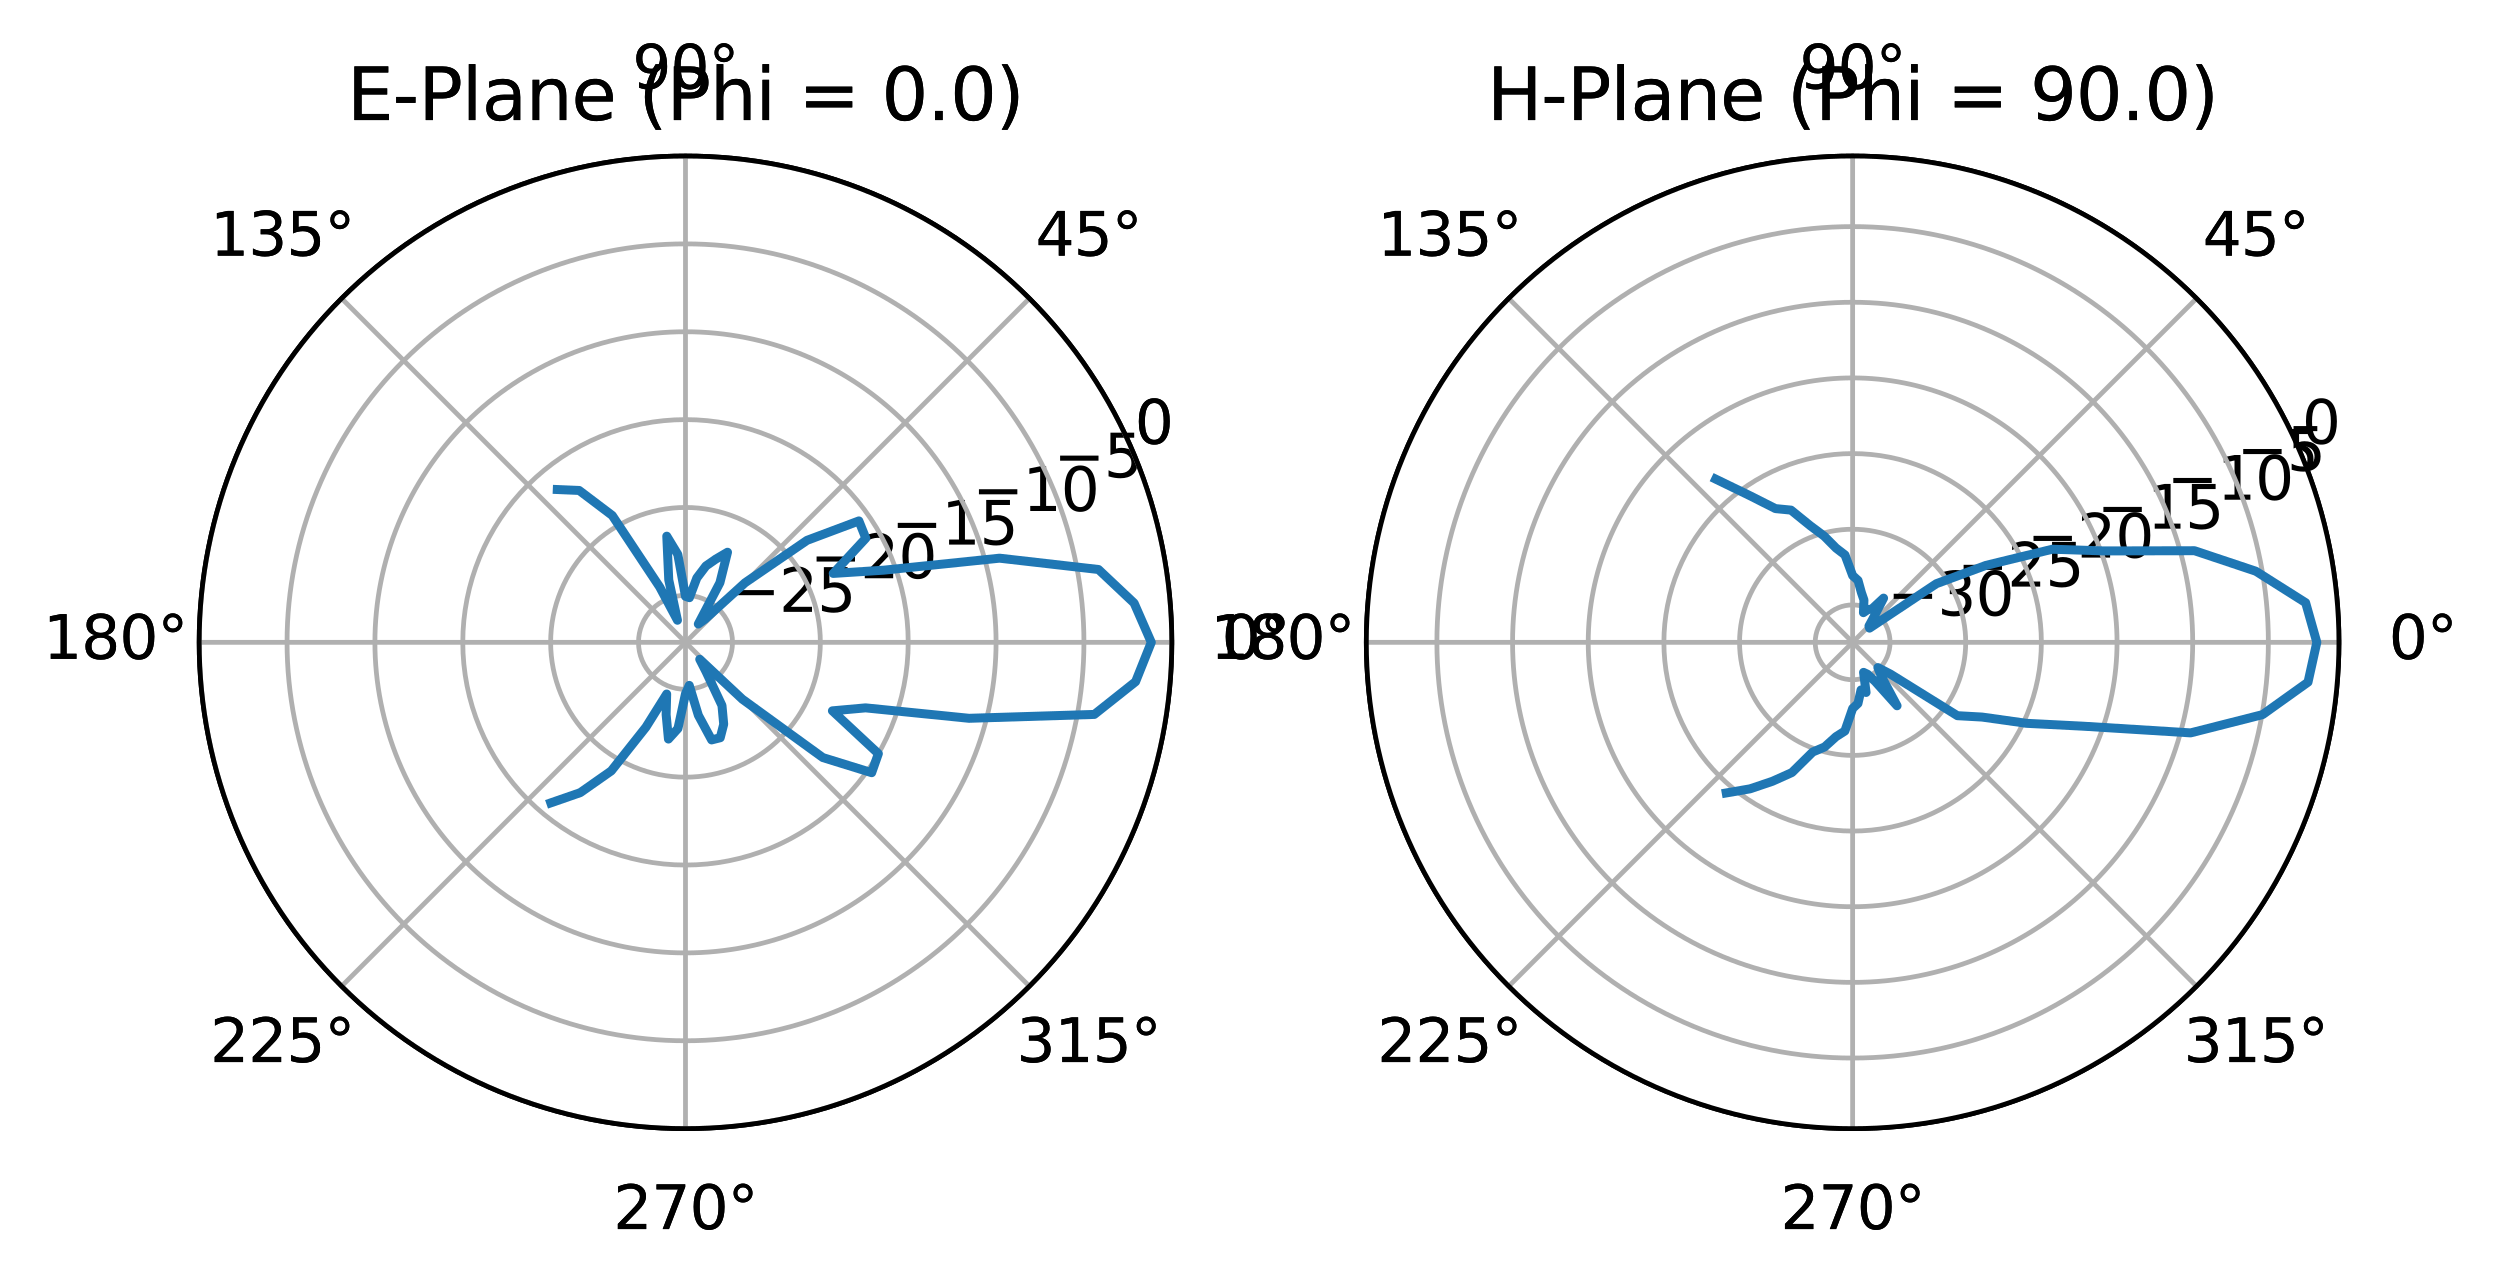 <?xml version="1.0" encoding="utf-8" standalone="no"?>
<!DOCTYPE svg PUBLIC "-//W3C//DTD SVG 1.1//EN"
  "http://www.w3.org/Graphics/SVG/1.1/DTD/svg11.dtd">
<svg xmlns:xlink="http://www.w3.org/1999/xlink" width="417.245pt" height="214.405pt" viewBox="0 0 417.245 214.405" xmlns="http://www.w3.org/2000/svg" version="1.1">
 <defs>
  <style type="text/css">*{stroke-linejoin: round; stroke-linecap: butt}</style>
 </defs>
 <g id="figure_1">
  <g id="patch_1">
   <path d="M 0 214.405 
L 417.245 214.405 
L 417.245 -0 
L 0 -0 
z
" style="fill: #ffffff"/>
  </g>
  <g id="axes_1">
   <g id="patch_2">
    <path d="M 195.571 107.203 
C 195.571 96.544 193.472 85.99 189.393 76.143 
C 185.314 66.296 179.335 57.348 171.799 49.811 
C 164.262 42.275 155.314 36.296 145.467 32.217 
C 135.62 28.139 125.066 26.039 114.407 26.039 
C 103.749 26.039 93.194 28.139 83.347 32.217 
C 73.5 36.296 64.553 42.275 57.016 49.811 
C 49.479 57.348 43.501 66.296 39.422 76.143 
C 35.343 85.99 33.244 96.544 33.244 107.203 
C 33.244 117.861 35.343 128.416 39.422 138.263 
C 43.501 148.11 49.479 157.057 57.016 164.594 
C 64.553 172.131 73.5 178.109 83.347 182.188 
C 93.194 186.267 103.749 188.366 114.407 188.366 
C 125.066 188.366 135.62 186.267 145.467 182.188 
C 155.314 178.109 164.262 172.131 171.799 164.594 
C 179.335 157.057 185.314 148.11 189.393 138.263 
C 193.472 128.416 195.571 117.861 195.571 107.203 
M 114.407 107.203 
C 114.407 107.203 114.407 107.203 114.407 107.203 
C 114.407 107.203 114.407 107.203 114.407 107.203 
C 114.407 107.203 114.407 107.203 114.407 107.203 
C 114.407 107.203 114.407 107.203 114.407 107.203 
C 114.407 107.203 114.407 107.203 114.407 107.203 
C 114.407 107.203 114.407 107.203 114.407 107.203 
C 114.407 107.203 114.407 107.203 114.407 107.203 
C 114.407 107.203 114.407 107.203 114.407 107.203 
C 114.407 107.203 114.407 107.203 114.407 107.203 
C 114.407 107.203 114.407 107.203 114.407 107.203 
C 114.407 107.203 114.407 107.203 114.407 107.203 
C 114.407 107.203 114.407 107.203 114.407 107.203 
C 114.407 107.203 114.407 107.203 114.407 107.203 
C 114.407 107.203 114.407 107.203 114.407 107.203 
C 114.407 107.203 114.407 107.203 114.407 107.203 
C 114.407 107.203 114.407 107.203 114.407 107.203 
z
" style="fill: #ffffff"/>
   </g>
   <g id="matplotlib.axis_1">
    <g id="xtick_1">
     <g id="line2d_1">
      <path d="M 114.407 107.203 
L 195.571 107.203 
" clip-path="url(#p72db24c139)" style="fill: none; stroke: #b0b0b0; stroke-width: 0.8; stroke-linecap: square"/>
     </g>
     <g id="text_1">
      <!-- 0° -->
      <g transform="translate(203.89 109.962) scale(0.1 -0.1)">
       <defs>
        <path id="DejaVuSans-30" d="M 2034 4250 
Q 1547 4250 1301 3770 
Q 1056 3291 1056 2328 
Q 1056 1369 1301 889 
Q 1547 409 2034 409 
Q 2525 409 2770 889 
Q 3016 1369 3016 2328 
Q 3016 3291 2770 3770 
Q 2525 4250 2034 4250 
z
M 2034 4750 
Q 2819 4750 3233 4129 
Q 3647 3509 3647 2328 
Q 3647 1150 3233 529 
Q 2819 -91 2034 -91 
Q 1250 -91 836 529 
Q 422 1150 422 2328 
Q 422 3509 836 4129 
Q 1250 4750 2034 4750 
z
" transform="scale(0.016)"/>
        <path id="DejaVuSans-b0" d="M 1600 4347 
Q 1350 4347 1178 4173 
Q 1006 4000 1006 3750 
Q 1006 3503 1178 3333 
Q 1350 3163 1600 3163 
Q 1850 3163 2022 3333 
Q 2194 3503 2194 3750 
Q 2194 3997 2020 4172 
Q 1847 4347 1600 4347 
z
M 1600 4750 
Q 1800 4750 1984 4673 
Q 2169 4597 2303 4453 
Q 2447 4313 2519 4134 
Q 2591 3956 2591 3750 
Q 2591 3338 2302 3052 
Q 2013 2766 1594 2766 
Q 1172 2766 890 3047 
Q 609 3328 609 3750 
Q 609 4169 896 4459 
Q 1184 4750 1600 4750 
z
" transform="scale(0.016)"/>
       </defs>
       <use xlink:href="#DejaVuSans-30"/>
       <use xlink:href="#DejaVuSans-b0" transform="translate(63.623 0)"/>
      </g>
     </g>
    </g>
    <g id="xtick_2">
     <g id="line2d_2">
      <path d="M 114.407 107.203 
L 171.799 49.811 
" clip-path="url(#p72db24c139)" style="fill: none; stroke: #b0b0b0; stroke-width: 0.8; stroke-linecap: square"/>
     </g>
     <g id="text_2">
      <!-- 45° -->
      <g transform="translate(172.836 42.671) scale(0.1 -0.1)">
       <defs>
        <path id="DejaVuSans-34" d="M 2419 4116 
L 825 1625 
L 2419 1625 
L 2419 4116 
z
M 2253 4666 
L 3047 4666 
L 3047 1625 
L 3713 1625 
L 3713 1100 
L 3047 1100 
L 3047 0 
L 2419 0 
L 2419 1100 
L 313 1100 
L 313 1709 
L 2253 4666 
z
" transform="scale(0.016)"/>
        <path id="DejaVuSans-35" d="M 691 4666 
L 3169 4666 
L 3169 4134 
L 1269 4134 
L 1269 2991 
Q 1406 3038 1543 3061 
Q 1681 3084 1819 3084 
Q 2600 3084 3056 2656 
Q 3513 2228 3513 1497 
Q 3513 744 3044 326 
Q 2575 -91 1722 -91 
Q 1428 -91 1123 -41 
Q 819 9 494 109 
L 494 744 
Q 775 591 1075 516 
Q 1375 441 1709 441 
Q 2250 441 2565 725 
Q 2881 1009 2881 1497 
Q 2881 1984 2565 2268 
Q 2250 2553 1709 2553 
Q 1456 2553 1204 2497 
Q 953 2441 691 2322 
L 691 4666 
z
" transform="scale(0.016)"/>
       </defs>
       <use xlink:href="#DejaVuSans-34"/>
       <use xlink:href="#DejaVuSans-35" transform="translate(63.623 0)"/>
       <use xlink:href="#DejaVuSans-b0" transform="translate(127.246 0)"/>
      </g>
     </g>
    </g>
    <g id="xtick_3">
     <g id="line2d_3">
      <path d="M 114.407 107.203 
L 114.407 26.039 
" clip-path="url(#p72db24c139)" style="fill: none; stroke: #b0b0b0; stroke-width: 0.8; stroke-linecap: square"/>
     </g>
     <g id="text_3">
      <!-- 90° -->
      <g transform="translate(105.545 14.798) scale(0.1 -0.1)">
       <defs>
        <path id="DejaVuSans-39" d="M 703 97 
L 703 672 
Q 941 559 1184 500 
Q 1428 441 1663 441 
Q 2288 441 2617 861 
Q 2947 1281 2994 2138 
Q 2813 1869 2534 1725 
Q 2256 1581 1919 1581 
Q 1219 1581 811 2004 
Q 403 2428 403 3163 
Q 403 3881 828 4315 
Q 1253 4750 1959 4750 
Q 2769 4750 3195 4129 
Q 3622 3509 3622 2328 
Q 3622 1225 3098 567 
Q 2575 -91 1691 -91 
Q 1453 -91 1209 -44 
Q 966 3 703 97 
z
M 1959 2075 
Q 2384 2075 2632 2365 
Q 2881 2656 2881 3163 
Q 2881 3666 2632 3958 
Q 2384 4250 1959 4250 
Q 1534 4250 1286 3958 
Q 1038 3666 1038 3163 
Q 1038 2656 1286 2365 
Q 1534 2075 1959 2075 
z
" transform="scale(0.016)"/>
       </defs>
       <use xlink:href="#DejaVuSans-39"/>
       <use xlink:href="#DejaVuSans-30" transform="translate(63.623 0)"/>
       <use xlink:href="#DejaVuSans-b0" transform="translate(127.246 0)"/>
      </g>
     </g>
    </g>
    <g id="xtick_4">
     <g id="line2d_4">
      <path d="M 114.407 107.203 
L 57.016 49.811 
" clip-path="url(#p72db24c139)" style="fill: none; stroke: #b0b0b0; stroke-width: 0.8; stroke-linecap: square"/>
     </g>
     <g id="text_4">
      <!-- 135° -->
      <g transform="translate(35.073 42.671) scale(0.1 -0.1)">
       <defs>
        <path id="DejaVuSans-31" d="M 794 531 
L 1825 531 
L 1825 4091 
L 703 3866 
L 703 4441 
L 1819 4666 
L 2450 4666 
L 2450 531 
L 3481 531 
L 3481 0 
L 794 0 
L 794 531 
z
" transform="scale(0.016)"/>
        <path id="DejaVuSans-33" d="M 2597 2516 
Q 3050 2419 3304 2112 
Q 3559 1806 3559 1356 
Q 3559 666 3084 287 
Q 2609 -91 1734 -91 
Q 1441 -91 1130 -33 
Q 819 25 488 141 
L 488 750 
Q 750 597 1062 519 
Q 1375 441 1716 441 
Q 2309 441 2620 675 
Q 2931 909 2931 1356 
Q 2931 1769 2642 2001 
Q 2353 2234 1838 2234 
L 1294 2234 
L 1294 2753 
L 1863 2753 
Q 2328 2753 2575 2939 
Q 2822 3125 2822 3475 
Q 2822 3834 2567 4026 
Q 2313 4219 1838 4219 
Q 1578 4219 1281 4162 
Q 984 4106 628 3988 
L 628 4550 
Q 988 4650 1302 4700 
Q 1616 4750 1894 4750 
Q 2613 4750 3031 4423 
Q 3450 4097 3450 3541 
Q 3450 3153 3228 2886 
Q 3006 2619 2597 2516 
z
" transform="scale(0.016)"/>
       </defs>
       <use xlink:href="#DejaVuSans-31"/>
       <use xlink:href="#DejaVuSans-33" transform="translate(63.623 0)"/>
       <use xlink:href="#DejaVuSans-35" transform="translate(127.246 0)"/>
       <use xlink:href="#DejaVuSans-b0" transform="translate(190.869 0)"/>
      </g>
     </g>
    </g>
    <g id="xtick_5">
     <g id="line2d_5">
      <path d="M 114.407 107.203 
L 33.244 107.203 
" clip-path="url(#p72db24c139)" style="fill: none; stroke: #b0b0b0; stroke-width: 0.8; stroke-linecap: square"/>
     </g>
     <g id="text_5">
      <!-- 180° -->
      <g transform="translate(7.2 109.962) scale(0.1 -0.1)">
       <defs>
        <path id="DejaVuSans-38" d="M 2034 2216 
Q 1584 2216 1326 1975 
Q 1069 1734 1069 1313 
Q 1069 891 1326 650 
Q 1584 409 2034 409 
Q 2484 409 2743 651 
Q 3003 894 3003 1313 
Q 3003 1734 2745 1975 
Q 2488 2216 2034 2216 
z
M 1403 2484 
Q 997 2584 770 2862 
Q 544 3141 544 3541 
Q 544 4100 942 4425 
Q 1341 4750 2034 4750 
Q 2731 4750 3128 4425 
Q 3525 4100 3525 3541 
Q 3525 3141 3298 2862 
Q 3072 2584 2669 2484 
Q 3125 2378 3379 2068 
Q 3634 1759 3634 1313 
Q 3634 634 3220 271 
Q 2806 -91 2034 -91 
Q 1263 -91 848 271 
Q 434 634 434 1313 
Q 434 1759 690 2068 
Q 947 2378 1403 2484 
z
M 1172 3481 
Q 1172 3119 1398 2916 
Q 1625 2713 2034 2713 
Q 2441 2713 2670 2916 
Q 2900 3119 2900 3481 
Q 2900 3844 2670 4047 
Q 2441 4250 2034 4250 
Q 1625 4250 1398 4047 
Q 1172 3844 1172 3481 
z
" transform="scale(0.016)"/>
       </defs>
       <use xlink:href="#DejaVuSans-31"/>
       <use xlink:href="#DejaVuSans-38" transform="translate(63.623 0)"/>
       <use xlink:href="#DejaVuSans-30" transform="translate(127.246 0)"/>
       <use xlink:href="#DejaVuSans-b0" transform="translate(190.869 0)"/>
      </g>
     </g>
    </g>
    <g id="xtick_6">
     <g id="line2d_6">
      <path d="M 114.407 107.203 
L 57.016 164.594 
" clip-path="url(#p72db24c139)" style="fill: none; stroke: #b0b0b0; stroke-width: 0.8; stroke-linecap: square"/>
     </g>
     <g id="text_6">
      <!-- 225° -->
      <g transform="translate(35.073 177.253) scale(0.1 -0.1)">
       <defs>
        <path id="DejaVuSans-32" d="M 1228 531 
L 3431 531 
L 3431 0 
L 469 0 
L 469 531 
Q 828 903 1448 1529 
Q 2069 2156 2228 2338 
Q 2531 2678 2651 2914 
Q 2772 3150 2772 3378 
Q 2772 3750 2511 3984 
Q 2250 4219 1831 4219 
Q 1534 4219 1204 4116 
Q 875 4013 500 3803 
L 500 4441 
Q 881 4594 1212 4672 
Q 1544 4750 1819 4750 
Q 2544 4750 2975 4387 
Q 3406 4025 3406 3419 
Q 3406 3131 3298 2873 
Q 3191 2616 2906 2266 
Q 2828 2175 2409 1742 
Q 1991 1309 1228 531 
z
" transform="scale(0.016)"/>
       </defs>
       <use xlink:href="#DejaVuSans-32"/>
       <use xlink:href="#DejaVuSans-32" transform="translate(63.623 0)"/>
       <use xlink:href="#DejaVuSans-35" transform="translate(127.246 0)"/>
       <use xlink:href="#DejaVuSans-b0" transform="translate(190.869 0)"/>
      </g>
     </g>
    </g>
    <g id="xtick_7">
     <g id="line2d_7">
      <path d="M 114.407 107.203 
L 114.407 188.366 
" clip-path="url(#p72db24c139)" style="fill: none; stroke: #b0b0b0; stroke-width: 0.8; stroke-linecap: square"/>
     </g>
     <g id="text_7">
      <!-- 270° -->
      <g transform="translate(102.364 205.126) scale(0.1 -0.1)">
       <defs>
        <path id="DejaVuSans-37" d="M 525 4666 
L 3525 4666 
L 3525 4397 
L 1831 0 
L 1172 0 
L 2766 4134 
L 525 4134 
L 525 4666 
z
" transform="scale(0.016)"/>
       </defs>
       <use xlink:href="#DejaVuSans-32"/>
       <use xlink:href="#DejaVuSans-37" transform="translate(63.623 0)"/>
       <use xlink:href="#DejaVuSans-30" transform="translate(127.246 0)"/>
       <use xlink:href="#DejaVuSans-b0" transform="translate(190.869 0)"/>
      </g>
     </g>
    </g>
    <g id="xtick_8">
     <g id="line2d_8">
      <path d="M 114.407 107.203 
L 171.799 164.594 
" clip-path="url(#p72db24c139)" style="fill: none; stroke: #b0b0b0; stroke-width: 0.8; stroke-linecap: square"/>
     </g>
     <g id="text_8">
      <!-- 315° -->
      <g transform="translate(169.654 177.253) scale(0.1 -0.1)">
       <use xlink:href="#DejaVuSans-33"/>
       <use xlink:href="#DejaVuSans-31" transform="translate(63.623 0)"/>
       <use xlink:href="#DejaVuSans-35" transform="translate(127.246 0)"/>
       <use xlink:href="#DejaVuSans-b0" transform="translate(190.869 0)"/>
      </g>
     </g>
    </g>
   </g>
   <g id="matplotlib.axis_2">
    <g id="ytick_1">
     <g id="line2d_9">
      <path d="M 117.778 107.203 
C 117.778 106.76 117.691 106.322 117.521 105.913 
C 117.352 105.504 117.104 105.132 116.791 104.82 
C 116.478 104.507 116.106 104.258 115.697 104.089 
C 115.288 103.92 114.85 103.832 114.407 103.832 
C 113.965 103.832 113.527 103.92 113.118 104.089 
C 112.709 104.258 112.337 104.507 112.024 104.82 
C 111.711 105.132 111.463 105.504 111.294 105.913 
C 111.124 106.322 111.037 106.76 111.037 107.203 
C 111.037 107.645 111.124 108.084 111.294 108.492 
C 111.463 108.901 111.711 109.273 112.024 109.586 
C 112.337 109.899 112.709 110.147 113.118 110.316 
C 113.527 110.486 113.965 110.573 114.407 110.573 
C 114.85 110.573 115.288 110.486 115.697 110.316 
C 116.106 110.147 116.478 109.899 116.791 109.586 
C 117.104 109.273 117.352 108.901 117.521 108.492 
C 117.691 108.084 117.778 107.645 117.778 107.203 
" clip-path="url(#p72db24c139)" style="fill: none; stroke: #b0b0b0; stroke-width: 0.8; stroke-linecap: square"/>
     </g>
     <g id="text_9">
      <!-- −25 -->
      <g transform="translate(117.521 103.833) scale(0.1 -0.1)">
       <defs>
        <path id="DejaVuSans-2212" d="M 678 2272 
L 4684 2272 
L 4684 1741 
L 678 1741 
L 678 2272 
z
" transform="scale(0.016)"/>
       </defs>
       <use xlink:href="#DejaVuSans-2212"/>
       <use xlink:href="#DejaVuSans-32" transform="translate(83.789 0)"/>
       <use xlink:href="#DejaVuSans-35" transform="translate(147.412 0)"/>
      </g>
     </g>
    </g>
    <g id="ytick_2">
     <g id="line2d_10">
      <path d="M 133.336 107.203 
C 133.336 104.717 132.847 102.255 131.895 99.959 
C 130.944 97.662 129.55 95.576 127.792 93.818 
C 126.035 92.06 123.948 90.666 121.651 89.715 
C 119.355 88.763 116.893 88.274 114.407 88.274 
C 111.922 88.274 109.46 88.763 107.164 89.715 
C 104.867 90.666 102.78 92.06 101.023 93.818 
C 99.265 95.576 97.871 97.662 96.919 99.959 
C 95.968 102.255 95.478 104.717 95.478 107.203 
C 95.478 109.688 95.968 112.15 96.919 114.447 
C 97.871 116.743 99.265 118.83 101.023 120.588 
C 102.78 122.345 104.867 123.74 107.164 124.691 
C 109.46 125.642 111.922 126.132 114.407 126.132 
C 116.893 126.132 119.355 125.642 121.651 124.691 
C 123.948 123.74 126.035 122.345 127.792 120.588 
C 129.55 118.83 130.944 116.743 131.895 114.447 
C 132.847 112.15 133.336 109.688 133.336 107.203 
" clip-path="url(#p72db24c139)" style="fill: none; stroke: #b0b0b0; stroke-width: 0.8; stroke-linecap: square"/>
     </g>
     <g id="text_10">
      <!-- −20 -->
      <g transform="translate(131.895 97.879) scale(0.1 -0.1)">
       <use xlink:href="#DejaVuSans-2212"/>
       <use xlink:href="#DejaVuSans-32" transform="translate(83.789 0)"/>
       <use xlink:href="#DejaVuSans-30" transform="translate(147.412 0)"/>
      </g>
     </g>
    </g>
    <g id="ytick_3">
     <g id="line2d_11">
      <path d="M 148.895 107.203 
C 148.895 102.674 148.003 98.189 146.27 94.005 
C 144.537 89.821 141.996 86.019 138.794 82.816 
C 135.591 79.614 131.789 77.073 127.605 75.34 
C 123.421 73.607 118.936 72.715 114.407 72.715 
C 109.879 72.715 105.394 73.607 101.21 75.34 
C 97.025 77.073 93.223 79.614 90.021 82.816 
C 86.819 86.019 84.278 89.821 82.545 94.005 
C 80.812 98.189 79.92 102.674 79.92 107.203 
C 79.92 111.732 80.812 116.216 82.545 120.401 
C 84.278 124.585 86.819 128.387 90.021 131.589 
C 93.223 134.792 97.025 137.332 101.21 139.065 
C 105.394 140.798 109.879 141.69 114.407 141.69 
C 118.936 141.69 123.421 140.798 127.605 139.065 
C 131.789 137.332 135.591 134.792 138.794 131.589 
C 141.996 128.387 144.537 124.585 146.27 120.401 
C 148.003 116.216 148.895 111.732 148.895 107.203 
" clip-path="url(#p72db24c139)" style="fill: none; stroke: #b0b0b0; stroke-width: 0.8; stroke-linecap: square"/>
     </g>
     <g id="text_11">
      <!-- −15 -->
      <g transform="translate(146.27 91.925) scale(0.1 -0.1)">
       <use xlink:href="#DejaVuSans-2212"/>
       <use xlink:href="#DejaVuSans-31" transform="translate(83.789 0)"/>
       <use xlink:href="#DejaVuSans-35" transform="translate(147.412 0)"/>
      </g>
     </g>
    </g>
    <g id="ytick_4">
     <g id="line2d_12">
      <path d="M 164.454 107.203 
C 164.454 100.631 163.159 94.123 160.644 88.051 
C 158.129 81.979 154.443 76.462 149.795 71.815 
C 145.148 67.167 139.631 63.481 133.559 60.966 
C 127.488 58.451 120.979 57.156 114.407 57.156 
C 107.835 57.156 101.327 58.451 95.255 60.966 
C 89.184 63.481 83.666 67.167 79.019 71.815 
C 74.372 76.462 70.686 81.979 68.171 88.051 
C 65.656 94.123 64.361 100.631 64.361 107.203 
C 64.361 113.775 65.656 120.283 68.171 126.355 
C 70.686 132.426 74.372 137.944 79.019 142.591 
C 83.666 147.238 89.184 150.924 95.255 153.439 
C 101.327 155.954 107.835 157.249 114.407 157.249 
C 120.979 157.249 127.488 155.954 133.559 153.439 
C 139.631 150.924 145.148 147.238 149.795 142.591 
C 154.443 137.944 158.129 132.426 160.644 126.355 
C 163.159 120.283 164.454 113.775 164.454 107.203 
" clip-path="url(#p72db24c139)" style="fill: none; stroke: #b0b0b0; stroke-width: 0.8; stroke-linecap: square"/>
     </g>
     <g id="text_12">
      <!-- −10 -->
      <g transform="translate(160.644 85.971) scale(0.1 -0.1)">
       <use xlink:href="#DejaVuSans-2212"/>
       <use xlink:href="#DejaVuSans-31" transform="translate(83.789 0)"/>
       <use xlink:href="#DejaVuSans-30" transform="translate(147.412 0)"/>
      </g>
     </g>
    </g>
    <g id="ytick_5">
     <g id="line2d_13">
      <path d="M 180.012 107.203 
C 180.012 98.588 178.315 90.056 175.018 82.097 
C 171.722 74.137 166.889 66.905 160.797 60.813 
C 154.705 54.721 147.473 49.888 139.513 46.592 
C 131.554 43.295 123.023 41.598 114.407 41.598 
C 105.792 41.598 97.261 43.295 89.301 46.592 
C 81.342 49.888 74.11 54.721 68.018 60.813 
C 61.926 66.905 57.093 74.137 53.796 82.097 
C 50.499 90.056 48.802 98.588 48.802 107.203 
C 48.802 115.818 50.499 124.349 53.796 132.309 
C 57.093 140.268 61.926 147.501 68.018 153.592 
C 74.11 159.684 81.342 164.517 89.301 167.814 
C 97.261 171.111 105.792 172.808 114.407 172.808 
C 123.023 172.808 131.554 171.111 139.513 167.814 
C 147.473 164.517 154.705 159.684 160.797 153.592 
C 166.889 147.501 171.722 140.268 175.018 132.309 
C 178.315 124.349 180.012 115.818 180.012 107.203 
" clip-path="url(#p72db24c139)" style="fill: none; stroke: #b0b0b0; stroke-width: 0.8; stroke-linecap: square"/>
     </g>
     <g id="text_13">
      <!-- −5 -->
      <g transform="translate(175.018 80.017) scale(0.1 -0.1)">
       <use xlink:href="#DejaVuSans-2212"/>
       <use xlink:href="#DejaVuSans-35" transform="translate(83.789 0)"/>
      </g>
     </g>
    </g>
    <g id="ytick_6">
     <g id="line2d_14">
      <path d="M 195.571 107.203 
C 195.571 96.544 193.472 85.99 189.393 76.143 
C 185.314 66.296 179.335 57.348 171.799 49.811 
C 164.262 42.275 155.314 36.296 145.467 32.217 
C 135.62 28.139 125.066 26.039 114.407 26.039 
C 103.749 26.039 93.194 28.139 83.347 32.217 
C 73.5 36.296 64.553 42.275 57.016 49.811 
C 49.479 57.348 43.501 66.296 39.422 76.143 
C 35.343 85.99 33.244 96.544 33.244 107.203 
C 33.244 117.861 35.343 128.416 39.422 138.263 
C 43.501 148.11 49.479 157.057 57.016 164.594 
C 64.553 172.131 73.5 178.109 83.347 182.188 
C 93.194 186.267 103.749 188.366 114.407 188.366 
C 125.066 188.366 135.62 186.267 145.467 182.188 
C 155.314 178.109 164.262 172.131 171.799 164.594 
C 179.335 157.057 185.314 148.11 189.393 138.263 
C 193.472 128.416 195.571 117.861 195.571 107.203 
" clip-path="url(#p72db24c139)" style="fill: none; stroke: #b0b0b0; stroke-width: 0.8; stroke-linecap: square"/>
     </g>
     <g id="text_14">
      <!-- 0 -->
      <g transform="translate(189.393 74.063) scale(0.1 -0.1)">
       <use xlink:href="#DejaVuSans-30"/>
      </g>
     </g>
    </g>
   </g>
   <g id="line2d_15">
    <path d="M 93.375 132.269 
L 96.327 133.024 
L 101.549 129.474 
L 109.397 117.948 
L 112.69 111.921 
L 111.929 116.451 
L 111.604 123.101 
L 113.425 118.43 
L 114.407 111.977 
L 114.904 112.877 
L 116.452 118.8 
L 118.12 121.06 
L 119.519 121.246 
L 120.908 121.144 
L 120.155 117.157 
L 116.772 110.58 
L 116.925 110.203 
L 125.005 117.801 
L 137.339 126.445 
L 145.632 129.066 
L 144.979 124.853 
L 139.37 118.843 
L 145.394 118.481 
L 164.564 120.642 
L 183.814 119.441 
L 192.44 114.03 
L 195.257 107.203 
L 192.664 100.356 
L 184.4 94.861 
L 165.803 93.431 
L 145.766 95.789 
L 139.724 95.397 
L 144.72 89.702 
L 145.4 85.501 
L 137.317 87.979 
L 124.828 96.782 
L 116.882 104.253 
L 117.02 103.472 
L 120.909 95.942 
L 121.134 92.777 
L 119.58 92.991 
L 118.058 93.577 
L 116.531 95.158 
L 114.96 100.883 
L 114.407 102.498 
L 113.476 96.56 
L 111.581 91.175 
L 111.596 96.709 
L 112.45 101.824 
L 109.375 96.411 
L 101.997 85.708 
L 96.771 82.015 
L 93.202 81.932 
" clip-path="url(#p72db24c139)" style="fill: none; stroke: #1f77b4; stroke-width: 1.5; stroke-linecap: square"/>
   </g>
   <g id="patch_3">
    <path d="M 195.571 107.203 
C 195.571 96.544 193.472 85.99 189.393 76.143 
C 185.314 66.296 179.335 57.348 171.799 49.811 
C 164.262 42.275 155.314 36.296 145.467 32.217 
C 135.62 28.139 125.066 26.039 114.407 26.039 
C 103.749 26.039 93.194 28.139 83.347 32.217 
C 73.5 36.296 64.553 42.275 57.016 49.811 
C 49.479 57.348 43.501 66.296 39.422 76.143 
C 35.343 85.99 33.244 96.544 33.244 107.203 
C 33.244 117.861 35.343 128.416 39.422 138.263 
C 43.501 148.11 49.479 157.057 57.016 164.594 
C 64.553 172.131 73.5 178.109 83.347 182.188 
C 93.194 186.267 103.749 188.366 114.407 188.366 
C 125.066 188.366 135.62 186.267 145.467 182.188 
C 155.314 178.109 164.262 172.131 171.799 164.594 
C 179.335 157.057 185.314 148.11 189.393 138.263 
C 193.472 128.416 195.571 117.861 195.571 107.203 
" style="fill: none; stroke: #000000; stroke-width: 0.8; stroke-linejoin: miter; stroke-linecap: square"/>
   </g>
   <g id="text_15">
    <!-- E-Plane (Phi = 0.0) -->
    <g transform="translate(57.936 20.039) scale(0.12 -0.12)">
     <defs>
      <path id="DejaVuSans-45" d="M 628 4666 
L 3578 4666 
L 3578 4134 
L 1259 4134 
L 1259 2753 
L 3481 2753 
L 3481 2222 
L 1259 2222 
L 1259 531 
L 3634 531 
L 3634 0 
L 628 0 
L 628 4666 
z
" transform="scale(0.016)"/>
      <path id="DejaVuSans-2d" d="M 313 2009 
L 1997 2009 
L 1997 1497 
L 313 1497 
L 313 2009 
z
" transform="scale(0.016)"/>
      <path id="DejaVuSans-50" d="M 1259 4147 
L 1259 2394 
L 2053 2394 
Q 2494 2394 2734 2622 
Q 2975 2850 2975 3272 
Q 2975 3691 2734 3919 
Q 2494 4147 2053 4147 
L 1259 4147 
z
M 628 4666 
L 2053 4666 
Q 2838 4666 3239 4311 
Q 3641 3956 3641 3272 
Q 3641 2581 3239 2228 
Q 2838 1875 2053 1875 
L 1259 1875 
L 1259 0 
L 628 0 
L 628 4666 
z
" transform="scale(0.016)"/>
      <path id="DejaVuSans-6c" d="M 603 4863 
L 1178 4863 
L 1178 0 
L 603 0 
L 603 4863 
z
" transform="scale(0.016)"/>
      <path id="DejaVuSans-61" d="M 2194 1759 
Q 1497 1759 1228 1600 
Q 959 1441 959 1056 
Q 959 750 1161 570 
Q 1363 391 1709 391 
Q 2188 391 2477 730 
Q 2766 1069 2766 1631 
L 2766 1759 
L 2194 1759 
z
M 3341 1997 
L 3341 0 
L 2766 0 
L 2766 531 
Q 2569 213 2275 61 
Q 1981 -91 1556 -91 
Q 1019 -91 701 211 
Q 384 513 384 1019 
Q 384 1609 779 1909 
Q 1175 2209 1959 2209 
L 2766 2209 
L 2766 2266 
Q 2766 2663 2505 2880 
Q 2244 3097 1772 3097 
Q 1472 3097 1187 3025 
Q 903 2953 641 2809 
L 641 3341 
Q 956 3463 1253 3523 
Q 1550 3584 1831 3584 
Q 2591 3584 2966 3190 
Q 3341 2797 3341 1997 
z
" transform="scale(0.016)"/>
      <path id="DejaVuSans-6e" d="M 3513 2113 
L 3513 0 
L 2938 0 
L 2938 2094 
Q 2938 2591 2744 2837 
Q 2550 3084 2163 3084 
Q 1697 3084 1428 2787 
Q 1159 2491 1159 1978 
L 1159 0 
L 581 0 
L 581 3500 
L 1159 3500 
L 1159 2956 
Q 1366 3272 1645 3428 
Q 1925 3584 2291 3584 
Q 2894 3584 3203 3211 
Q 3513 2838 3513 2113 
z
" transform="scale(0.016)"/>
      <path id="DejaVuSans-65" d="M 3597 1894 
L 3597 1613 
L 953 1613 
Q 991 1019 1311 708 
Q 1631 397 2203 397 
Q 2534 397 2845 478 
Q 3156 559 3463 722 
L 3463 178 
Q 3153 47 2828 -22 
Q 2503 -91 2169 -91 
Q 1331 -91 842 396 
Q 353 884 353 1716 
Q 353 2575 817 3079 
Q 1281 3584 2069 3584 
Q 2775 3584 3186 3129 
Q 3597 2675 3597 1894 
z
M 3022 2063 
Q 3016 2534 2758 2815 
Q 2500 3097 2075 3097 
Q 1594 3097 1305 2825 
Q 1016 2553 972 2059 
L 3022 2063 
z
" transform="scale(0.016)"/>
      <path id="DejaVuSans-20" transform="scale(0.016)"/>
      <path id="DejaVuSans-28" d="M 1984 4856 
Q 1566 4138 1362 3434 
Q 1159 2731 1159 2009 
Q 1159 1288 1364 580 
Q 1569 -128 1984 -844 
L 1484 -844 
Q 1016 -109 783 600 
Q 550 1309 550 2009 
Q 550 2706 781 3412 
Q 1013 4119 1484 4856 
L 1984 4856 
z
" transform="scale(0.016)"/>
      <path id="DejaVuSans-68" d="M 3513 2113 
L 3513 0 
L 2938 0 
L 2938 2094 
Q 2938 2591 2744 2837 
Q 2550 3084 2163 3084 
Q 1697 3084 1428 2787 
Q 1159 2491 1159 1978 
L 1159 0 
L 581 0 
L 581 4863 
L 1159 4863 
L 1159 2956 
Q 1366 3272 1645 3428 
Q 1925 3584 2291 3584 
Q 2894 3584 3203 3211 
Q 3513 2838 3513 2113 
z
" transform="scale(0.016)"/>
      <path id="DejaVuSans-69" d="M 603 3500 
L 1178 3500 
L 1178 0 
L 603 0 
L 603 3500 
z
M 603 4863 
L 1178 4863 
L 1178 4134 
L 603 4134 
L 603 4863 
z
" transform="scale(0.016)"/>
      <path id="DejaVuSans-3d" d="M 678 2906 
L 4684 2906 
L 4684 2381 
L 678 2381 
L 678 2906 
z
M 678 1631 
L 4684 1631 
L 4684 1100 
L 678 1100 
L 678 1631 
z
" transform="scale(0.016)"/>
      <path id="DejaVuSans-2e" d="M 684 794 
L 1344 794 
L 1344 0 
L 684 0 
L 684 794 
z
" transform="scale(0.016)"/>
      <path id="DejaVuSans-29" d="M 513 4856 
L 1013 4856 
Q 1481 4119 1714 3412 
Q 1947 2706 1947 2009 
Q 1947 1309 1714 600 
Q 1481 -109 1013 -844 
L 513 -844 
Q 928 -128 1133 580 
Q 1338 1288 1338 2009 
Q 1338 2731 1133 3434 
Q 928 4138 513 4856 
z
" transform="scale(0.016)"/>
     </defs>
     <use xlink:href="#DejaVuSans-45"/>
     <use xlink:href="#DejaVuSans-2d" transform="translate(63.184 0)"/>
     <use xlink:href="#DejaVuSans-50" transform="translate(99.268 0)"/>
     <use xlink:href="#DejaVuSans-6c" transform="translate(159.57 0)"/>
     <use xlink:href="#DejaVuSans-61" transform="translate(187.354 0)"/>
     <use xlink:href="#DejaVuSans-6e" transform="translate(248.633 0)"/>
     <use xlink:href="#DejaVuSans-65" transform="translate(312.012 0)"/>
     <use xlink:href="#DejaVuSans-20" transform="translate(373.535 0)"/>
     <use xlink:href="#DejaVuSans-28" transform="translate(405.322 0)"/>
     <use xlink:href="#DejaVuSans-50" transform="translate(444.336 0)"/>
     <use xlink:href="#DejaVuSans-68" transform="translate(504.639 0)"/>
     <use xlink:href="#DejaVuSans-69" transform="translate(568.018 0)"/>
     <use xlink:href="#DejaVuSans-20" transform="translate(595.801 0)"/>
     <use xlink:href="#DejaVuSans-3d" transform="translate(627.588 0)"/>
     <use xlink:href="#DejaVuSans-20" transform="translate(711.377 0)"/>
     <use xlink:href="#DejaVuSans-30" transform="translate(743.164 0)"/>
     <use xlink:href="#DejaVuSans-2e" transform="translate(806.787 0)"/>
     <use xlink:href="#DejaVuSans-30" transform="translate(838.574 0)"/>
     <use xlink:href="#DejaVuSans-29" transform="translate(902.197 0)"/>
    </g>
   </g>
  </g>
  <g id="axes_2">
   <g id="patch_4">
    <path d="M 390.364 107.203 
C 390.364 96.544 388.264 85.99 384.186 76.143 
C 380.107 66.296 374.128 57.348 366.591 49.811 
C 359.055 42.275 350.107 36.296 340.26 32.217 
C 330.413 28.139 319.858 26.039 309.2 26.039 
C 298.542 26.039 287.987 28.139 278.14 32.217 
C 268.293 36.296 259.345 42.275 251.809 49.811 
C 244.272 57.348 238.293 66.296 234.215 76.143 
C 230.136 85.99 228.036 96.544 228.036 107.203 
C 228.036 117.861 230.136 128.416 234.215 138.263 
C 238.293 148.11 244.272 157.057 251.809 164.594 
C 259.345 172.131 268.293 178.109 278.14 182.188 
C 287.987 186.267 298.542 188.366 309.2 188.366 
C 319.858 188.366 330.413 186.267 340.26 182.188 
C 350.107 178.109 359.055 172.131 366.591 164.594 
C 374.128 157.057 380.107 148.11 384.186 138.263 
C 388.264 128.416 390.364 117.861 390.364 107.203 
M 309.2 107.203 
C 309.2 107.203 309.2 107.203 309.2 107.203 
C 309.2 107.203 309.2 107.203 309.2 107.203 
C 309.2 107.203 309.2 107.203 309.2 107.203 
C 309.2 107.203 309.2 107.203 309.2 107.203 
C 309.2 107.203 309.2 107.203 309.2 107.203 
C 309.2 107.203 309.2 107.203 309.2 107.203 
C 309.2 107.203 309.2 107.203 309.2 107.203 
C 309.2 107.203 309.2 107.203 309.2 107.203 
C 309.2 107.203 309.2 107.203 309.2 107.203 
C 309.2 107.203 309.2 107.203 309.2 107.203 
C 309.2 107.203 309.2 107.203 309.2 107.203 
C 309.2 107.203 309.2 107.203 309.2 107.203 
C 309.2 107.203 309.2 107.203 309.2 107.203 
C 309.2 107.203 309.2 107.203 309.2 107.203 
C 309.2 107.203 309.2 107.203 309.2 107.203 
C 309.2 107.203 309.2 107.203 309.2 107.203 
z
" style="fill: #ffffff"/>
   </g>
   <g id="matplotlib.axis_3">
    <g id="xtick_9">
     <g id="line2d_16">
      <path d="M 309.2 107.203 
L 390.364 107.203 
" clip-path="url(#pacfeb09349)" style="fill: none; stroke: #b0b0b0; stroke-width: 0.8; stroke-linecap: square"/>
     </g>
     <g id="text_16">
      <!-- 0° -->
      <g transform="translate(398.683 109.962) scale(0.1 -0.1)">
       <use xlink:href="#DejaVuSans-30"/>
       <use xlink:href="#DejaVuSans-b0" transform="translate(63.623 0)"/>
      </g>
     </g>
    </g>
    <g id="xtick_10">
     <g id="line2d_17">
      <path d="M 309.2 107.203 
L 366.591 49.811 
" clip-path="url(#pacfeb09349)" style="fill: none; stroke: #b0b0b0; stroke-width: 0.8; stroke-linecap: square"/>
     </g>
     <g id="text_17">
      <!-- 45° -->
      <g transform="translate(367.628 42.671) scale(0.1 -0.1)">
       <use xlink:href="#DejaVuSans-34"/>
       <use xlink:href="#DejaVuSans-35" transform="translate(63.623 0)"/>
       <use xlink:href="#DejaVuSans-b0" transform="translate(127.246 0)"/>
      </g>
     </g>
    </g>
    <g id="xtick_11">
     <g id="line2d_18">
      <path d="M 309.2 107.203 
L 309.2 26.039 
" clip-path="url(#pacfeb09349)" style="fill: none; stroke: #b0b0b0; stroke-width: 0.8; stroke-linecap: square"/>
     </g>
     <g id="text_18">
      <!-- 90° -->
      <g transform="translate(300.338 14.798) scale(0.1 -0.1)">
       <use xlink:href="#DejaVuSans-39"/>
       <use xlink:href="#DejaVuSans-30" transform="translate(63.623 0)"/>
       <use xlink:href="#DejaVuSans-b0" transform="translate(127.246 0)"/>
      </g>
     </g>
    </g>
    <g id="xtick_12">
     <g id="line2d_19">
      <path d="M 309.2 107.203 
L 251.809 49.811 
" clip-path="url(#pacfeb09349)" style="fill: none; stroke: #b0b0b0; stroke-width: 0.8; stroke-linecap: square"/>
     </g>
     <g id="text_19">
      <!-- 135° -->
      <g transform="translate(229.866 42.671) scale(0.1 -0.1)">
       <use xlink:href="#DejaVuSans-31"/>
       <use xlink:href="#DejaVuSans-33" transform="translate(63.623 0)"/>
       <use xlink:href="#DejaVuSans-35" transform="translate(127.246 0)"/>
       <use xlink:href="#DejaVuSans-b0" transform="translate(190.869 0)"/>
      </g>
     </g>
    </g>
    <g id="xtick_13">
     <g id="line2d_20">
      <path d="M 309.2 107.203 
L 228.036 107.203 
" clip-path="url(#pacfeb09349)" style="fill: none; stroke: #b0b0b0; stroke-width: 0.8; stroke-linecap: square"/>
     </g>
     <g id="text_20">
      <!-- 180° -->
      <g transform="translate(201.993 109.962) scale(0.1 -0.1)">
       <use xlink:href="#DejaVuSans-31"/>
       <use xlink:href="#DejaVuSans-38" transform="translate(63.623 0)"/>
       <use xlink:href="#DejaVuSans-30" transform="translate(127.246 0)"/>
       <use xlink:href="#DejaVuSans-b0" transform="translate(190.869 0)"/>
      </g>
     </g>
    </g>
    <g id="xtick_14">
     <g id="line2d_21">
      <path d="M 309.2 107.203 
L 251.809 164.594 
" clip-path="url(#pacfeb09349)" style="fill: none; stroke: #b0b0b0; stroke-width: 0.8; stroke-linecap: square"/>
     </g>
     <g id="text_21">
      <!-- 225° -->
      <g transform="translate(229.866 177.253) scale(0.1 -0.1)">
       <use xlink:href="#DejaVuSans-32"/>
       <use xlink:href="#DejaVuSans-32" transform="translate(63.623 0)"/>
       <use xlink:href="#DejaVuSans-35" transform="translate(127.246 0)"/>
       <use xlink:href="#DejaVuSans-b0" transform="translate(190.869 0)"/>
      </g>
     </g>
    </g>
    <g id="xtick_15">
     <g id="line2d_22">
      <path d="M 309.2 107.203 
L 309.2 188.366 
" clip-path="url(#pacfeb09349)" style="fill: none; stroke: #b0b0b0; stroke-width: 0.8; stroke-linecap: square"/>
     </g>
     <g id="text_22">
      <!-- 270° -->
      <g transform="translate(297.156 205.126) scale(0.1 -0.1)">
       <use xlink:href="#DejaVuSans-32"/>
       <use xlink:href="#DejaVuSans-37" transform="translate(63.623 0)"/>
       <use xlink:href="#DejaVuSans-30" transform="translate(127.246 0)"/>
       <use xlink:href="#DejaVuSans-b0" transform="translate(190.869 0)"/>
      </g>
     </g>
    </g>
    <g id="xtick_16">
     <g id="line2d_23">
      <path d="M 309.2 107.203 
L 366.591 164.594 
" clip-path="url(#pacfeb09349)" style="fill: none; stroke: #b0b0b0; stroke-width: 0.8; stroke-linecap: square"/>
     </g>
     <g id="text_23">
      <!-- 315° -->
      <g transform="translate(364.447 177.253) scale(0.1 -0.1)">
       <use xlink:href="#DejaVuSans-33"/>
       <use xlink:href="#DejaVuSans-31" transform="translate(63.623 0)"/>
       <use xlink:href="#DejaVuSans-35" transform="translate(127.246 0)"/>
       <use xlink:href="#DejaVuSans-b0" transform="translate(190.869 0)"/>
      </g>
     </g>
    </g>
   </g>
   <g id="matplotlib.axis_4">
    <g id="ytick_7">
     <g id="line2d_24">
      <path d="M 312.024 107.203 
C 312.024 106.832 311.951 106.465 311.809 106.122 
C 311.667 105.779 311.459 105.468 311.197 105.206 
C 310.935 104.944 310.623 104.736 310.281 104.594 
C 309.938 104.452 309.571 104.379 309.2 104.379 
C 308.829 104.379 308.462 104.452 308.119 104.594 
C 307.777 104.736 307.466 104.944 307.203 105.206 
C 306.941 105.468 306.733 105.779 306.591 106.122 
C 306.449 106.465 306.376 106.832 306.376 107.203 
C 306.376 107.574 306.449 107.941 306.591 108.283 
C 306.733 108.626 306.941 108.937 307.203 109.199 
C 307.466 109.462 307.777 109.67 308.119 109.812 
C 308.462 109.953 308.829 110.027 309.2 110.027 
C 309.571 110.027 309.938 109.953 310.281 109.812 
C 310.623 109.67 310.935 109.462 311.197 109.199 
C 311.459 108.937 311.667 108.626 311.809 108.283 
C 311.951 107.941 312.024 107.574 312.024 107.203 
" clip-path="url(#pacfeb09349)" style="fill: none; stroke: #b0b0b0; stroke-width: 0.8; stroke-linecap: square"/>
     </g>
     <g id="text_24">
      <!-- −30 -->
      <g transform="translate(311.809 104.042) scale(0.1 -0.1)">
       <use xlink:href="#DejaVuSans-2212"/>
       <use xlink:href="#DejaVuSans-33" transform="translate(83.789 0)"/>
       <use xlink:href="#DejaVuSans-30" transform="translate(147.412 0)"/>
      </g>
     </g>
    </g>
    <g id="ytick_8">
     <g id="line2d_25">
      <path d="M 325.081 107.203 
C 325.081 105.117 324.67 103.052 323.872 101.126 
C 323.074 99.199 321.904 97.448 320.429 95.974 
C 318.955 94.499 317.204 93.329 315.277 92.531 
C 313.351 91.733 311.286 91.322 309.2 91.322 
C 307.115 91.322 305.05 91.733 303.123 92.531 
C 301.196 93.329 299.446 94.499 297.971 95.974 
C 296.496 97.448 295.327 99.199 294.528 101.126 
C 293.73 103.052 293.32 105.117 293.32 107.203 
C 293.32 109.288 293.73 111.353 294.528 113.28 
C 295.327 115.207 296.496 116.957 297.971 118.432 
C 299.446 119.906 301.196 121.076 303.123 121.874 
C 305.05 122.672 307.115 123.083 309.2 123.083 
C 311.286 123.083 313.351 122.672 315.277 121.874 
C 317.204 121.076 318.955 119.906 320.429 118.432 
C 321.904 116.957 323.074 115.207 323.872 113.28 
C 324.67 111.353 325.081 109.288 325.081 107.203 
" clip-path="url(#pacfeb09349)" style="fill: none; stroke: #b0b0b0; stroke-width: 0.8; stroke-linecap: square"/>
     </g>
     <g id="text_25">
      <!-- −25 -->
      <g transform="translate(323.872 99.046) scale(0.1 -0.1)">
       <use xlink:href="#DejaVuSans-2212"/>
       <use xlink:href="#DejaVuSans-32" transform="translate(83.789 0)"/>
       <use xlink:href="#DejaVuSans-35" transform="translate(147.412 0)"/>
      </g>
     </g>
    </g>
    <g id="ytick_9">
     <g id="line2d_26">
      <path d="M 338.137 107.203 
C 338.137 103.403 337.389 99.64 335.934 96.129 
C 334.48 92.618 332.349 89.428 329.662 86.741 
C 326.975 84.054 323.785 81.923 320.274 80.468 
C 316.763 79.014 313 78.266 309.2 78.266 
C 305.4 78.266 301.637 79.014 298.126 80.468 
C 294.616 81.923 291.425 84.054 288.739 86.741 
C 286.052 89.428 283.92 92.618 282.466 96.129 
C 281.012 99.64 280.263 103.403 280.263 107.203 
C 280.263 111.003 281.012 114.766 282.466 118.276 
C 283.92 121.787 286.052 124.977 288.739 127.664 
C 291.425 130.351 294.616 132.483 298.126 133.937 
C 301.637 135.391 305.4 136.14 309.2 136.14 
C 313 136.14 316.763 135.391 320.274 133.937 
C 323.785 132.483 326.975 130.351 329.662 127.664 
C 332.349 124.977 334.48 121.787 335.934 118.276 
C 337.389 114.766 338.137 111.003 338.137 107.203 
" clip-path="url(#pacfeb09349)" style="fill: none; stroke: #b0b0b0; stroke-width: 0.8; stroke-linecap: square"/>
     </g>
     <g id="text_26">
      <!-- −20 -->
      <g transform="translate(335.934 94.049) scale(0.1 -0.1)">
       <use xlink:href="#DejaVuSans-2212"/>
       <use xlink:href="#DejaVuSans-32" transform="translate(83.789 0)"/>
       <use xlink:href="#DejaVuSans-30" transform="translate(147.412 0)"/>
      </g>
     </g>
    </g>
    <g id="ytick_10">
     <g id="line2d_27">
      <path d="M 351.194 107.203 
C 351.194 101.688 350.108 96.227 347.997 91.132 
C 345.887 86.038 342.794 81.408 338.894 77.509 
C 334.995 73.609 330.365 70.516 325.27 68.406 
C 320.176 66.295 314.715 65.209 309.2 65.209 
C 303.686 65.209 298.225 66.295 293.13 68.406 
C 288.035 70.516 283.405 73.609 279.506 77.509 
C 275.607 81.408 272.513 86.038 270.403 91.132 
C 268.293 96.227 267.206 101.688 267.206 107.203 
C 267.206 112.717 268.293 118.178 270.403 123.273 
C 272.513 128.368 275.607 132.997 279.506 136.897 
C 283.405 140.796 288.035 143.89 293.13 146 
C 298.225 148.11 303.686 149.196 309.2 149.196 
C 314.715 149.196 320.176 148.11 325.27 146 
C 330.365 143.89 334.995 140.796 338.894 136.897 
C 342.794 132.997 345.887 128.368 347.997 123.273 
C 350.108 118.178 351.194 112.717 351.194 107.203 
" clip-path="url(#pacfeb09349)" style="fill: none; stroke: #b0b0b0; stroke-width: 0.8; stroke-linecap: square"/>
     </g>
     <g id="text_27">
      <!-- −15 -->
      <g transform="translate(347.997 89.053) scale(0.1 -0.1)">
       <use xlink:href="#DejaVuSans-2212"/>
       <use xlink:href="#DejaVuSans-31" transform="translate(83.789 0)"/>
       <use xlink:href="#DejaVuSans-35" transform="translate(147.412 0)"/>
      </g>
     </g>
    </g>
    <g id="ytick_11">
     <g id="line2d_28">
      <path d="M 364.25 107.203 
C 364.25 99.974 362.826 92.815 360.06 86.136 
C 357.294 79.457 353.238 73.388 348.127 68.276 
C 343.015 63.164 336.946 59.109 330.267 56.343 
C 323.588 53.576 316.429 52.152 309.2 52.152 
C 301.971 52.152 294.812 53.576 288.133 56.343 
C 281.454 59.109 275.385 63.164 270.274 68.276 
C 265.162 73.388 261.107 79.457 258.34 86.136 
C 255.574 92.815 254.15 99.974 254.15 107.203 
C 254.15 114.432 255.574 121.591 258.34 128.27 
C 261.107 134.948 265.162 141.017 270.274 146.129 
C 275.385 151.241 281.454 155.296 288.133 158.063 
C 294.812 160.829 301.971 162.253 309.2 162.253 
C 316.429 162.253 323.588 160.829 330.267 158.063 
C 336.946 155.296 343.015 151.241 348.127 146.129 
C 353.238 141.017 357.294 134.948 360.06 128.27 
C 362.826 121.591 364.25 114.432 364.25 107.203 
" clip-path="url(#pacfeb09349)" style="fill: none; stroke: #b0b0b0; stroke-width: 0.8; stroke-linecap: square"/>
     </g>
     <g id="text_28">
      <!-- −10 -->
      <g transform="translate(360.06 84.056) scale(0.1 -0.1)">
       <use xlink:href="#DejaVuSans-2212"/>
       <use xlink:href="#DejaVuSans-31" transform="translate(83.789 0)"/>
       <use xlink:href="#DejaVuSans-30" transform="translate(147.412 0)"/>
      </g>
     </g>
    </g>
    <g id="ytick_12">
     <g id="line2d_29">
      <path d="M 377.307 107.203 
C 377.307 98.259 375.545 89.402 372.123 81.139 
C 368.7 72.876 363.683 65.368 357.359 59.044 
C 351.035 52.72 343.526 47.703 335.264 44.28 
C 327.001 40.857 318.144 39.096 309.2 39.096 
C 300.256 39.096 291.4 40.857 283.137 44.28 
C 274.874 47.703 267.365 52.72 261.041 59.044 
C 254.717 65.368 249.7 72.876 246.277 81.139 
C 242.855 89.402 241.093 98.259 241.093 107.203 
C 241.093 116.146 242.855 125.003 246.277 133.266 
C 249.7 141.529 254.717 149.037 261.041 155.362 
C 267.365 161.686 274.874 166.703 283.137 170.125 
C 291.4 173.548 300.256 175.31 309.2 175.31 
C 318.144 175.31 327.001 173.548 335.264 170.125 
C 343.526 166.703 351.035 161.686 357.359 155.362 
C 363.683 149.037 368.7 141.529 372.123 133.266 
C 375.545 125.003 377.307 116.146 377.307 107.203 
" clip-path="url(#pacfeb09349)" style="fill: none; stroke: #b0b0b0; stroke-width: 0.8; stroke-linecap: square"/>
     </g>
     <g id="text_29">
      <!-- −5 -->
      <g transform="translate(372.123 79.06) scale(0.1 -0.1)">
       <use xlink:href="#DejaVuSans-2212"/>
       <use xlink:href="#DejaVuSans-35" transform="translate(83.789 0)"/>
      </g>
     </g>
    </g>
    <g id="ytick_13">
     <g id="line2d_30">
      <path d="M 390.364 107.203 
C 390.364 96.544 388.264 85.99 384.186 76.143 
C 380.107 66.296 374.128 57.348 366.591 49.811 
C 359.055 42.275 350.107 36.296 340.26 32.217 
C 330.413 28.139 319.858 26.039 309.2 26.039 
C 298.542 26.039 287.987 28.139 278.14 32.217 
C 268.293 36.296 259.345 42.275 251.809 49.811 
C 244.272 57.348 238.293 66.296 234.215 76.143 
C 230.136 85.99 228.036 96.544 228.036 107.203 
C 228.036 117.861 230.136 128.416 234.215 138.263 
C 238.293 148.11 244.272 157.057 251.809 164.594 
C 259.345 172.131 268.293 178.109 278.14 182.188 
C 287.987 186.267 298.542 188.366 309.2 188.366 
C 319.858 188.366 330.413 186.267 340.26 182.188 
C 350.107 178.109 359.055 172.131 366.591 164.594 
C 374.128 157.057 380.107 148.11 384.186 138.263 
C 388.264 128.416 390.364 117.861 390.364 107.203 
" clip-path="url(#pacfeb09349)" style="fill: none; stroke: #b0b0b0; stroke-width: 0.8; stroke-linecap: square"/>
     </g>
     <g id="text_30">
      <!-- 0 -->
      <g transform="translate(384.186 74.063) scale(0.1 -0.1)">
       <use xlink:href="#DejaVuSans-30"/>
      </g>
     </g>
    </g>
   </g>
   <g id="line2d_31">
    <path d="M 288.19 132.241 
L 292.077 131.657 
L 295.762 130.478 
L 299.104 128.855 
L 302.303 126.151 
L 304.65 124.184 
L 306.399 123.091 
L 307.98 121.147 
L 309.2 118.309 
L 309.987 116.196 
L 310.565 114.942 
L 310.788 113.129 
L 310.732 111.41 
L 311.061 111.192 
L 311.969 111.999 
L 313.479 113.313 
L 313.761 112.638 
L 312.452 110.455 
L 315.834 112.769 
L 324.126 117.654 
L 333.096 120.999 
L 339.163 121.174 
L 350.855 122.364 
L 366.237 122.486 
L 379.948 119.677 
L 387.674 114.068 
L 389.877 107.203 
L 387.313 100.369 
L 379.311 94.84 
L 365.725 92.057 
L 349.719 92.455 
L 337.87 93.834 
L 332.236 93.903 
L 323.427 97.241 
L 315.151 102.209 
L 311.917 104.486 
L 314.154 101.299 
L 313.695 100.783 
L 312.077 102.219 
L 310.987 103.37 
L 310.784 102.852 
L 310.84 101.084 
L 310.597 99.281 
L 310.031 97.709 
L 309.2 95.86 
L 307.95 92.919 
L 306.366 91.127 
L 304.531 89.778 
L 302.148 87.826 
L 298.835 84.975 
L 295.619 83.68 
L 291.728 82.25 
L 287.343 81.155 
" clip-path="url(#pacfeb09349)" style="fill: none; stroke: #1f77b4; stroke-width: 1.5; stroke-linecap: square"/>
   </g>
   <g id="patch_5">
    <path d="M 390.364 107.203 
C 390.364 96.544 388.264 85.99 384.186 76.143 
C 380.107 66.296 374.128 57.348 366.591 49.811 
C 359.055 42.275 350.107 36.296 340.26 32.217 
C 330.413 28.139 319.858 26.039 309.2 26.039 
C 298.542 26.039 287.987 28.139 278.14 32.217 
C 268.293 36.296 259.345 42.275 251.809 49.811 
C 244.272 57.348 238.293 66.296 234.215 76.143 
C 230.136 85.99 228.036 96.544 228.036 107.203 
C 228.036 117.861 230.136 128.416 234.215 138.263 
C 238.293 148.11 244.272 157.057 251.809 164.594 
C 259.345 172.131 268.293 178.109 278.14 182.188 
C 287.987 186.267 298.542 188.366 309.2 188.366 
C 319.858 188.366 330.413 186.267 340.26 182.188 
C 350.107 178.109 359.055 172.131 366.591 164.594 
C 374.128 157.057 380.107 148.11 384.186 138.263 
C 388.264 128.416 390.364 117.861 390.364 107.203 
" style="fill: none; stroke: #000000; stroke-width: 0.8; stroke-linejoin: miter; stroke-linecap: square"/>
   </g>
   <g id="text_31">
    <!-- H-Plane (Phi = 90.0) -->
    <g transform="translate(248.19 20.039) scale(0.12 -0.12)">
     <defs>
      <path id="DejaVuSans-48" d="M 628 4666 
L 1259 4666 
L 1259 2753 
L 3553 2753 
L 3553 4666 
L 4184 4666 
L 4184 0 
L 3553 0 
L 3553 2222 
L 1259 2222 
L 1259 0 
L 628 0 
L 628 4666 
z
" transform="scale(0.016)"/>
     </defs>
     <use xlink:href="#DejaVuSans-48"/>
     <use xlink:href="#DejaVuSans-2d" transform="translate(75.195 0)"/>
     <use xlink:href="#DejaVuSans-50" transform="translate(111.279 0)"/>
     <use xlink:href="#DejaVuSans-6c" transform="translate(171.582 0)"/>
     <use xlink:href="#DejaVuSans-61" transform="translate(199.365 0)"/>
     <use xlink:href="#DejaVuSans-6e" transform="translate(260.645 0)"/>
     <use xlink:href="#DejaVuSans-65" transform="translate(324.023 0)"/>
     <use xlink:href="#DejaVuSans-20" transform="translate(385.547 0)"/>
     <use xlink:href="#DejaVuSans-28" transform="translate(417.334 0)"/>
     <use xlink:href="#DejaVuSans-50" transform="translate(456.348 0)"/>
     <use xlink:href="#DejaVuSans-68" transform="translate(516.65 0)"/>
     <use xlink:href="#DejaVuSans-69" transform="translate(580.029 0)"/>
     <use xlink:href="#DejaVuSans-20" transform="translate(607.812 0)"/>
     <use xlink:href="#DejaVuSans-3d" transform="translate(639.6 0)"/>
     <use xlink:href="#DejaVuSans-20" transform="translate(723.389 0)"/>
     <use xlink:href="#DejaVuSans-39" transform="translate(755.176 0)"/>
     <use xlink:href="#DejaVuSans-30" transform="translate(818.799 0)"/>
     <use xlink:href="#DejaVuSans-2e" transform="translate(882.422 0)"/>
     <use xlink:href="#DejaVuSans-30" transform="translate(914.209 0)"/>
     <use xlink:href="#DejaVuSans-29" transform="translate(977.832 0)"/>
    </g>
   </g>
  </g>
  <g id="axes_3">
   <g id="patch_6">
    <path d="M 195.571 107.203 
C 195.571 96.544 193.472 85.99 189.393 76.143 
C 185.314 66.296 179.335 57.348 171.799 49.811 
C 164.262 42.275 155.314 36.296 145.467 32.217 
C 135.62 28.139 125.066 26.039 114.407 26.039 
C 103.749 26.039 93.194 28.139 83.347 32.217 
C 73.5 36.296 64.553 42.275 57.016 49.811 
C 49.479 57.348 43.501 66.296 39.422 76.143 
C 35.343 85.99 33.244 96.544 33.244 107.203 
C 33.244 117.861 35.343 128.416 39.422 138.263 
C 43.501 148.11 49.479 157.057 57.016 164.594 
C 64.553 172.131 73.5 178.109 83.347 182.188 
C 93.194 186.267 103.749 188.366 114.407 188.366 
C 125.066 188.366 135.62 186.267 145.467 182.188 
C 155.314 178.109 164.262 172.131 171.799 164.594 
C 179.335 157.057 185.314 148.11 189.393 138.263 
C 193.472 128.416 195.571 117.861 195.571 107.203 
M 114.407 107.203 
C 114.407 107.203 114.407 107.203 114.407 107.203 
C 114.407 107.203 114.407 107.203 114.407 107.203 
C 114.407 107.203 114.407 107.203 114.407 107.203 
C 114.407 107.203 114.407 107.203 114.407 107.203 
C 114.407 107.203 114.407 107.203 114.407 107.203 
C 114.407 107.203 114.407 107.203 114.407 107.203 
C 114.407 107.203 114.407 107.203 114.407 107.203 
C 114.407 107.203 114.407 107.203 114.407 107.203 
C 114.407 107.203 114.407 107.203 114.407 107.203 
C 114.407 107.203 114.407 107.203 114.407 107.203 
C 114.407 107.203 114.407 107.203 114.407 107.203 
C 114.407 107.203 114.407 107.203 114.407 107.203 
C 114.407 107.203 114.407 107.203 114.407 107.203 
C 114.407 107.203 114.407 107.203 114.407 107.203 
C 114.407 107.203 114.407 107.203 114.407 107.203 
C 114.407 107.203 114.407 107.203 114.407 107.203 
z
" style="fill: #ffffff"/>
   </g>
   <g id="matplotlib.axis_5">
    <g id="xtick_17">
     <g id="line2d_32">
      <path d="M 114.407 107.203 
L 195.571 107.203 
" clip-path="url(#pda1418c041)" style="fill: none; stroke: #b0b0b0; stroke-width: 0.8; stroke-linecap: square"/>
     </g>
     <g id="text_32">
      <!-- 0° -->
      <g transform="translate(203.89 109.962) scale(0.1 -0.1)">
       <use xlink:href="#DejaVuSans-30"/>
       <use xlink:href="#DejaVuSans-b0" transform="translate(63.623 0)"/>
      </g>
     </g>
    </g>
    <g id="xtick_18">
     <g id="line2d_33">
      <path d="M 114.407 107.203 
L 171.799 49.811 
" clip-path="url(#pda1418c041)" style="fill: none; stroke: #b0b0b0; stroke-width: 0.8; stroke-linecap: square"/>
     </g>
     <g id="text_33">
      <!-- 45° -->
      <g transform="translate(172.836 42.671) scale(0.1 -0.1)">
       <use xlink:href="#DejaVuSans-34"/>
       <use xlink:href="#DejaVuSans-35" transform="translate(63.623 0)"/>
       <use xlink:href="#DejaVuSans-b0" transform="translate(127.246 0)"/>
      </g>
     </g>
    </g>
    <g id="xtick_19">
     <g id="line2d_34">
      <path d="M 114.407 107.203 
L 114.407 26.039 
" clip-path="url(#pda1418c041)" style="fill: none; stroke: #b0b0b0; stroke-width: 0.8; stroke-linecap: square"/>
     </g>
     <g id="text_34">
      <!-- 90° -->
      <g transform="translate(105.545 14.798) scale(0.1 -0.1)">
       <use xlink:href="#DejaVuSans-39"/>
       <use xlink:href="#DejaVuSans-30" transform="translate(63.623 0)"/>
       <use xlink:href="#DejaVuSans-b0" transform="translate(127.246 0)"/>
      </g>
     </g>
    </g>
    <g id="xtick_20">
     <g id="line2d_35">
      <path d="M 114.407 107.203 
L 57.016 49.811 
" clip-path="url(#pda1418c041)" style="fill: none; stroke: #b0b0b0; stroke-width: 0.8; stroke-linecap: square"/>
     </g>
     <g id="text_35">
      <!-- 135° -->
      <g transform="translate(35.073 42.671) scale(0.1 -0.1)">
       <use xlink:href="#DejaVuSans-31"/>
       <use xlink:href="#DejaVuSans-33" transform="translate(63.623 0)"/>
       <use xlink:href="#DejaVuSans-35" transform="translate(127.246 0)"/>
       <use xlink:href="#DejaVuSans-b0" transform="translate(190.869 0)"/>
      </g>
     </g>
    </g>
    <g id="xtick_21">
     <g id="line2d_36">
      <path d="M 114.407 107.203 
L 33.244 107.203 
" clip-path="url(#pda1418c041)" style="fill: none; stroke: #b0b0b0; stroke-width: 0.8; stroke-linecap: square"/>
     </g>
     <g id="text_36">
      <!-- 180° -->
      <g transform="translate(7.2 109.962) scale(0.1 -0.1)">
       <use xlink:href="#DejaVuSans-31"/>
       <use xlink:href="#DejaVuSans-38" transform="translate(63.623 0)"/>
       <use xlink:href="#DejaVuSans-30" transform="translate(127.246 0)"/>
       <use xlink:href="#DejaVuSans-b0" transform="translate(190.869 0)"/>
      </g>
     </g>
    </g>
    <g id="xtick_22">
     <g id="line2d_37">
      <path d="M 114.407 107.203 
L 57.016 164.594 
" clip-path="url(#pda1418c041)" style="fill: none; stroke: #b0b0b0; stroke-width: 0.8; stroke-linecap: square"/>
     </g>
     <g id="text_37">
      <!-- 225° -->
      <g transform="translate(35.073 177.253) scale(0.1 -0.1)">
       <use xlink:href="#DejaVuSans-32"/>
       <use xlink:href="#DejaVuSans-32" transform="translate(63.623 0)"/>
       <use xlink:href="#DejaVuSans-35" transform="translate(127.246 0)"/>
       <use xlink:href="#DejaVuSans-b0" transform="translate(190.869 0)"/>
      </g>
     </g>
    </g>
    <g id="xtick_23">
     <g id="line2d_38">
      <path d="M 114.407 107.203 
L 114.407 188.366 
" clip-path="url(#pda1418c041)" style="fill: none; stroke: #b0b0b0; stroke-width: 0.8; stroke-linecap: square"/>
     </g>
     <g id="text_38">
      <!-- 270° -->
      <g transform="translate(102.364 205.126) scale(0.1 -0.1)">
       <use xlink:href="#DejaVuSans-32"/>
       <use xlink:href="#DejaVuSans-37" transform="translate(63.623 0)"/>
       <use xlink:href="#DejaVuSans-30" transform="translate(127.246 0)"/>
       <use xlink:href="#DejaVuSans-b0" transform="translate(190.869 0)"/>
      </g>
     </g>
    </g>
    <g id="xtick_24">
     <g id="line2d_39">
      <path d="M 114.407 107.203 
L 171.799 164.594 
" clip-path="url(#pda1418c041)" style="fill: none; stroke: #b0b0b0; stroke-width: 0.8; stroke-linecap: square"/>
     </g>
     <g id="text_39">
      <!-- 315° -->
      <g transform="translate(169.654 177.253) scale(0.1 -0.1)">
       <use xlink:href="#DejaVuSans-33"/>
       <use xlink:href="#DejaVuSans-31" transform="translate(63.623 0)"/>
       <use xlink:href="#DejaVuSans-35" transform="translate(127.246 0)"/>
       <use xlink:href="#DejaVuSans-b0" transform="translate(190.869 0)"/>
      </g>
     </g>
    </g>
   </g>
   <g id="matplotlib.axis_6">
    <g id="ytick_14">
     <g id="line2d_40">
      <path d="M 122.25 107.203 
C 122.25 106.173 122.047 105.153 121.653 104.202 
C 121.259 103.25 120.681 102.386 119.953 101.657 
C 119.225 100.929 118.36 100.351 117.408 99.957 
C 116.457 99.563 115.437 99.36 114.407 99.36 
C 113.378 99.36 112.358 99.563 111.406 99.957 
C 110.455 100.351 109.59 100.929 108.862 101.657 
C 108.134 102.386 107.556 103.25 107.162 104.202 
C 106.768 105.153 106.565 106.173 106.565 107.203 
C 106.565 108.233 106.768 109.252 107.162 110.204 
C 107.556 111.155 108.134 112.02 108.862 112.748 
C 109.59 113.476 110.455 114.054 111.406 114.448 
C 112.358 114.842 113.378 115.045 114.407 115.045 
C 115.437 115.045 116.457 114.842 117.408 114.448 
C 118.36 114.054 119.225 113.476 119.953 112.748 
C 120.681 112.02 121.259 111.155 121.653 110.204 
C 122.047 109.252 122.25 108.233 122.25 107.203 
" clip-path="url(#pda1418c041)" style="fill: none; stroke: #b0b0b0; stroke-width: 0.8; stroke-linecap: square"/>
     </g>
     <g id="text_40">
      <!-- −25 -->
      <g transform="translate(121.653 102.122) scale(0.1 -0.1)">
       <use xlink:href="#DejaVuSans-2212"/>
       <use xlink:href="#DejaVuSans-32" transform="translate(83.789 0)"/>
       <use xlink:href="#DejaVuSans-35" transform="translate(147.412 0)"/>
      </g>
     </g>
    </g>
    <g id="ytick_15">
     <g id="line2d_41">
      <path d="M 136.914 107.203 
C 136.914 104.247 136.332 101.32 135.201 98.59 
C 134.07 95.859 132.412 93.378 130.322 91.288 
C 128.232 89.198 125.751 87.54 123.02 86.409 
C 120.29 85.278 117.363 84.696 114.407 84.696 
C 111.452 84.696 108.525 85.278 105.795 86.409 
C 103.064 87.54 100.583 89.198 98.493 91.288 
C 96.403 93.378 94.745 95.859 93.614 98.59 
C 92.483 101.32 91.901 104.247 91.901 107.203 
C 91.901 110.158 92.483 113.085 93.614 115.816 
C 94.745 118.546 96.403 121.027 98.493 123.117 
C 100.583 125.207 103.064 126.865 105.795 127.996 
C 108.525 129.127 111.452 129.709 114.407 129.709 
C 117.363 129.709 120.29 129.127 123.02 127.996 
C 125.751 126.865 128.232 125.207 130.322 123.117 
C 132.412 121.027 134.07 118.546 135.201 115.816 
C 136.332 113.085 136.914 110.158 136.914 107.203 
" clip-path="url(#pda1418c041)" style="fill: none; stroke: #b0b0b0; stroke-width: 0.8; stroke-linecap: square"/>
     </g>
     <g id="text_41">
      <!-- −20 -->
      <g transform="translate(135.201 96.51) scale(0.1 -0.1)">
       <use xlink:href="#DejaVuSans-2212"/>
       <use xlink:href="#DejaVuSans-32" transform="translate(83.789 0)"/>
       <use xlink:href="#DejaVuSans-30" transform="translate(147.412 0)"/>
      </g>
     </g>
    </g>
    <g id="ytick_16">
     <g id="line2d_42">
      <path d="M 151.578 107.203 
C 151.578 102.321 150.617 97.488 148.749 92.978 
C 146.881 88.468 144.143 84.371 140.691 80.919 
C 137.24 77.467 133.142 74.729 128.632 72.861 
C 124.122 70.993 119.289 70.032 114.407 70.032 
C 109.526 70.032 104.692 70.993 100.183 72.861 
C 95.673 74.729 91.575 77.467 88.124 80.919 
C 84.672 84.371 81.934 88.468 80.066 92.978 
C 78.198 97.488 77.237 102.321 77.237 107.203 
C 77.237 112.084 78.198 116.918 80.066 121.427 
C 81.934 125.937 84.672 130.035 88.124 133.486 
C 91.575 136.938 95.673 139.676 100.183 141.544 
C 104.692 143.412 109.526 144.374 114.407 144.374 
C 119.289 144.374 124.122 143.412 128.632 141.544 
C 133.142 139.676 137.24 136.938 140.691 133.486 
C 144.143 130.035 146.881 125.937 148.749 121.427 
C 150.617 116.918 151.578 112.084 151.578 107.203 
" clip-path="url(#pda1418c041)" style="fill: none; stroke: #b0b0b0; stroke-width: 0.8; stroke-linecap: square"/>
     </g>
     <g id="text_42">
      <!-- −15 -->
      <g transform="translate(148.749 90.898) scale(0.1 -0.1)">
       <use xlink:href="#DejaVuSans-2212"/>
       <use xlink:href="#DejaVuSans-31" transform="translate(83.789 0)"/>
       <use xlink:href="#DejaVuSans-35" transform="translate(147.412 0)"/>
      </g>
     </g>
    </g>
    <g id="ytick_17">
     <g id="line2d_43">
      <path d="M 166.242 107.203 
C 166.242 100.396 164.902 93.655 162.297 87.366 
C 159.692 81.077 155.874 75.363 151.06 70.55 
C 146.247 65.737 140.533 61.918 134.244 59.313 
C 127.955 56.708 121.214 55.368 114.407 55.368 
C 107.6 55.368 100.86 56.708 94.571 59.313 
C 88.282 61.918 82.568 65.737 77.754 70.55 
C 72.941 75.363 69.123 81.077 66.518 87.366 
C 63.913 93.655 62.572 100.396 62.572 107.203 
C 62.572 114.01 63.913 120.75 66.518 127.039 
C 69.123 133.328 72.941 139.042 77.754 143.856 
C 82.568 148.669 88.282 152.487 94.571 155.092 
C 100.86 157.697 107.6 159.038 114.407 159.038 
C 121.214 159.038 127.955 157.697 134.244 155.092 
C 140.533 152.487 146.247 148.669 151.06 143.856 
C 155.874 139.042 159.692 133.328 162.297 127.039 
C 164.902 120.75 166.242 114.01 166.242 107.203 
" clip-path="url(#pda1418c041)" style="fill: none; stroke: #b0b0b0; stroke-width: 0.8; stroke-linecap: square"/>
     </g>
     <g id="text_43">
      <!-- −10 -->
      <g transform="translate(162.297 85.287) scale(0.1 -0.1)">
       <use xlink:href="#DejaVuSans-2212"/>
       <use xlink:href="#DejaVuSans-31" transform="translate(83.789 0)"/>
       <use xlink:href="#DejaVuSans-30" transform="translate(147.412 0)"/>
      </g>
     </g>
    </g>
    <g id="ytick_18">
     <g id="line2d_44">
      <path d="M 180.907 107.203 
C 180.907 98.47 179.187 89.822 175.845 81.754 
C 172.503 73.687 167.604 66.355 161.43 60.181 
C 155.255 54.006 147.923 49.107 139.856 45.765 
C 131.788 42.423 123.14 40.703 114.407 40.703 
C 105.675 40.703 97.027 42.423 88.959 45.765 
C 80.891 49.107 73.56 54.006 67.385 60.181 
C 61.21 66.355 56.312 73.687 52.97 81.754 
C 49.628 89.822 47.908 98.47 47.908 107.203 
C 47.908 115.935 49.628 124.583 52.97 132.651 
C 56.312 140.719 61.21 148.05 67.385 154.225 
C 73.56 160.4 80.891 165.298 88.959 168.64 
C 97.027 171.982 105.675 173.702 114.407 173.702 
C 123.14 173.702 131.788 171.982 139.856 168.64 
C 147.923 165.298 155.255 160.4 161.43 154.225 
C 167.604 148.05 172.503 140.719 175.845 132.651 
C 179.187 124.583 180.907 115.935 180.907 107.203 
" clip-path="url(#pda1418c041)" style="fill: none; stroke: #b0b0b0; stroke-width: 0.8; stroke-linecap: square"/>
     </g>
     <g id="text_44">
      <!-- −5 -->
      <g transform="translate(175.845 79.675) scale(0.1 -0.1)">
       <use xlink:href="#DejaVuSans-2212"/>
       <use xlink:href="#DejaVuSans-35" transform="translate(83.789 0)"/>
      </g>
     </g>
    </g>
    <g id="ytick_19">
     <g id="line2d_45">
      <path d="M 195.571 107.203 
C 195.571 96.544 193.472 85.99 189.393 76.143 
C 185.314 66.296 179.335 57.348 171.799 49.811 
C 164.262 42.275 155.314 36.296 145.467 32.217 
C 135.62 28.139 125.066 26.039 114.407 26.039 
C 103.749 26.039 93.194 28.139 83.347 32.217 
C 73.5 36.296 64.553 42.275 57.016 49.811 
C 49.479 57.348 43.501 66.296 39.422 76.143 
C 35.343 85.99 33.244 96.544 33.244 107.203 
C 33.244 117.861 35.343 128.416 39.422 138.263 
C 43.501 148.11 49.479 157.057 57.016 164.594 
C 64.553 172.131 73.5 178.109 83.347 182.188 
C 93.194 186.267 103.749 188.366 114.407 188.366 
C 125.066 188.366 135.62 186.267 145.467 182.188 
C 155.314 178.109 164.262 172.131 171.799 164.594 
C 179.335 157.057 185.314 148.11 189.393 138.263 
C 193.472 128.416 195.571 117.861 195.571 107.203 
" clip-path="url(#pda1418c041)" style="fill: none; stroke: #b0b0b0; stroke-width: 0.8; stroke-linecap: square"/>
     </g>
     <g id="text_45">
      <!-- 0 -->
      <g transform="translate(189.393 74.063) scale(0.1 -0.1)">
       <use xlink:href="#DejaVuSans-30"/>
      </g>
     </g>
    </g>
   </g>
   <g id="line2d_46">
    <path d="M 91.925 133.996 
L 96.842 132.289 
L 102.021 128.656 
L 107.806 121.358 
L 111.266 115.834 
L 111.176 119.262 
L 111.561 123.343 
L 113.149 121.589 
L 114.407 115.784 
L 115.036 114.393 
L 116.555 119.382 
L 118.771 123.488 
L 120.204 123.127 
L 120.783 120.876 
L 120.495 117.747 
L 117.84 112.105 
L 116.787 110.039 
L 123.9 116.695 
L 137.333 126.439 
L 145.481 128.96 
L 146.596 125.787 
L 138.93 118.638 
L 144.461 118.141 
L 161.73 119.883 
L 182.644 119.235 
L 189.525 113.775 
L 192.149 107.203 
L 189.279 100.652 
L 183.336 95.049 
L 166.821 93.159 
L 147.491 95.161 
L 139.068 95.703 
L 144.501 89.828 
L 143.345 86.94 
L 134.692 90.182 
L 124.355 97.255 
L 117.616 103.379 
L 116.549 104.144 
L 120.155 97.247 
L 121.418 92.169 
L 119.461 93.319 
L 117.823 94.455 
L 116.301 96.462 
L 115.059 99.752 
L 114.407 99.527 
L 113.124 92.53 
L 111.284 89.489 
L 111.614 96.778 
L 113.065 103.516 
L 110.098 97.962 
L 102.185 86.033 
L 96.659 81.855 
L 93.009 81.701 
" clip-path="url(#pda1418c041)" style="fill: none; stroke: #1f77b4; stroke-width: 1.5; stroke-linecap: square"/>
   </g>
   <g id="patch_7">
    <path d="M 195.571 107.203 
C 195.571 96.544 193.472 85.99 189.393 76.143 
C 185.314 66.296 179.335 57.348 171.799 49.811 
C 164.262 42.275 155.314 36.296 145.467 32.217 
C 135.62 28.139 125.066 26.039 114.407 26.039 
C 103.749 26.039 93.194 28.139 83.347 32.217 
C 73.5 36.296 64.553 42.275 57.016 49.811 
C 49.479 57.348 43.501 66.296 39.422 76.143 
C 35.343 85.99 33.244 96.544 33.244 107.203 
C 33.244 117.861 35.343 128.416 39.422 138.263 
C 43.501 148.11 49.479 157.057 57.016 164.594 
C 64.553 172.131 73.5 178.109 83.347 182.188 
C 93.194 186.267 103.749 188.366 114.407 188.366 
C 125.066 188.366 135.62 186.267 145.467 182.188 
C 155.314 178.109 164.262 172.131 171.799 164.594 
C 179.335 157.057 185.314 148.11 189.393 138.263 
C 193.472 128.416 195.571 117.861 195.571 107.203 
" style="fill: none; stroke: #000000; stroke-width: 0.8; stroke-linejoin: miter; stroke-linecap: square"/>
   </g>
   <g id="text_46">
    <!-- E-Plane (Phi = 0.0) -->
    <g transform="translate(57.936 20.039) scale(0.12 -0.12)">
     <use xlink:href="#DejaVuSans-45"/>
     <use xlink:href="#DejaVuSans-2d" transform="translate(63.184 0)"/>
     <use xlink:href="#DejaVuSans-50" transform="translate(99.268 0)"/>
     <use xlink:href="#DejaVuSans-6c" transform="translate(159.57 0)"/>
     <use xlink:href="#DejaVuSans-61" transform="translate(187.354 0)"/>
     <use xlink:href="#DejaVuSans-6e" transform="translate(248.633 0)"/>
     <use xlink:href="#DejaVuSans-65" transform="translate(312.012 0)"/>
     <use xlink:href="#DejaVuSans-20" transform="translate(373.535 0)"/>
     <use xlink:href="#DejaVuSans-28" transform="translate(405.322 0)"/>
     <use xlink:href="#DejaVuSans-50" transform="translate(444.336 0)"/>
     <use xlink:href="#DejaVuSans-68" transform="translate(504.639 0)"/>
     <use xlink:href="#DejaVuSans-69" transform="translate(568.018 0)"/>
     <use xlink:href="#DejaVuSans-20" transform="translate(595.801 0)"/>
     <use xlink:href="#DejaVuSans-3d" transform="translate(627.588 0)"/>
     <use xlink:href="#DejaVuSans-20" transform="translate(711.377 0)"/>
     <use xlink:href="#DejaVuSans-30" transform="translate(743.164 0)"/>
     <use xlink:href="#DejaVuSans-2e" transform="translate(806.787 0)"/>
     <use xlink:href="#DejaVuSans-30" transform="translate(838.574 0)"/>
     <use xlink:href="#DejaVuSans-29" transform="translate(902.197 0)"/>
    </g>
   </g>
  </g>
  <g id="axes_4">
   <g id="patch_8">
    <path d="M 390.364 107.203 
C 390.364 96.544 388.264 85.99 384.186 76.143 
C 380.107 66.296 374.128 57.348 366.591 49.811 
C 359.055 42.275 350.107 36.296 340.26 32.217 
C 330.413 28.139 319.858 26.039 309.2 26.039 
C 298.542 26.039 287.987 28.139 278.14 32.217 
C 268.293 36.296 259.345 42.275 251.809 49.811 
C 244.272 57.348 238.293 66.296 234.215 76.143 
C 230.136 85.99 228.036 96.544 228.036 107.203 
C 228.036 117.861 230.136 128.416 234.215 138.263 
C 238.293 148.11 244.272 157.057 251.809 164.594 
C 259.345 172.131 268.293 178.109 278.14 182.188 
C 287.987 186.267 298.542 188.366 309.2 188.366 
C 319.858 188.366 330.413 186.267 340.26 182.188 
C 350.107 178.109 359.055 172.131 366.591 164.594 
C 374.128 157.057 380.107 148.11 384.186 138.263 
C 388.264 128.416 390.364 117.861 390.364 107.203 
M 309.2 107.203 
C 309.2 107.203 309.2 107.203 309.2 107.203 
C 309.2 107.203 309.2 107.203 309.2 107.203 
C 309.2 107.203 309.2 107.203 309.2 107.203 
C 309.2 107.203 309.2 107.203 309.2 107.203 
C 309.2 107.203 309.2 107.203 309.2 107.203 
C 309.2 107.203 309.2 107.203 309.2 107.203 
C 309.2 107.203 309.2 107.203 309.2 107.203 
C 309.2 107.203 309.2 107.203 309.2 107.203 
C 309.2 107.203 309.2 107.203 309.2 107.203 
C 309.2 107.203 309.2 107.203 309.2 107.203 
C 309.2 107.203 309.2 107.203 309.2 107.203 
C 309.2 107.203 309.2 107.203 309.2 107.203 
C 309.2 107.203 309.2 107.203 309.2 107.203 
C 309.2 107.203 309.2 107.203 309.2 107.203 
C 309.2 107.203 309.2 107.203 309.2 107.203 
C 309.2 107.203 309.2 107.203 309.2 107.203 
z
" style="fill: #ffffff"/>
   </g>
   <g id="matplotlib.axis_7">
    <g id="xtick_25">
     <g id="line2d_47">
      <path d="M 309.2 107.203 
L 390.364 107.203 
" clip-path="url(#pb9256bdc16)" style="fill: none; stroke: #b0b0b0; stroke-width: 0.8; stroke-linecap: square"/>
     </g>
     <g id="text_47">
      <!-- 0° -->
      <g transform="translate(398.683 109.962) scale(0.1 -0.1)">
       <use xlink:href="#DejaVuSans-30"/>
       <use xlink:href="#DejaVuSans-b0" transform="translate(63.623 0)"/>
      </g>
     </g>
    </g>
    <g id="xtick_26">
     <g id="line2d_48">
      <path d="M 309.2 107.203 
L 366.591 49.811 
" clip-path="url(#pb9256bdc16)" style="fill: none; stroke: #b0b0b0; stroke-width: 0.8; stroke-linecap: square"/>
     </g>
     <g id="text_48">
      <!-- 45° -->
      <g transform="translate(367.628 42.671) scale(0.1 -0.1)">
       <use xlink:href="#DejaVuSans-34"/>
       <use xlink:href="#DejaVuSans-35" transform="translate(63.623 0)"/>
       <use xlink:href="#DejaVuSans-b0" transform="translate(127.246 0)"/>
      </g>
     </g>
    </g>
    <g id="xtick_27">
     <g id="line2d_49">
      <path d="M 309.2 107.203 
L 309.2 26.039 
" clip-path="url(#pb9256bdc16)" style="fill: none; stroke: #b0b0b0; stroke-width: 0.8; stroke-linecap: square"/>
     </g>
     <g id="text_49">
      <!-- 90° -->
      <g transform="translate(300.338 14.798) scale(0.1 -0.1)">
       <use xlink:href="#DejaVuSans-39"/>
       <use xlink:href="#DejaVuSans-30" transform="translate(63.623 0)"/>
       <use xlink:href="#DejaVuSans-b0" transform="translate(127.246 0)"/>
      </g>
     </g>
    </g>
    <g id="xtick_28">
     <g id="line2d_50">
      <path d="M 309.2 107.203 
L 251.809 49.811 
" clip-path="url(#pb9256bdc16)" style="fill: none; stroke: #b0b0b0; stroke-width: 0.8; stroke-linecap: square"/>
     </g>
     <g id="text_50">
      <!-- 135° -->
      <g transform="translate(229.866 42.671) scale(0.1 -0.1)">
       <use xlink:href="#DejaVuSans-31"/>
       <use xlink:href="#DejaVuSans-33" transform="translate(63.623 0)"/>
       <use xlink:href="#DejaVuSans-35" transform="translate(127.246 0)"/>
       <use xlink:href="#DejaVuSans-b0" transform="translate(190.869 0)"/>
      </g>
     </g>
    </g>
    <g id="xtick_29">
     <g id="line2d_51">
      <path d="M 309.2 107.203 
L 228.036 107.203 
" clip-path="url(#pb9256bdc16)" style="fill: none; stroke: #b0b0b0; stroke-width: 0.8; stroke-linecap: square"/>
     </g>
     <g id="text_51">
      <!-- 180° -->
      <g transform="translate(201.993 109.962) scale(0.1 -0.1)">
       <use xlink:href="#DejaVuSans-31"/>
       <use xlink:href="#DejaVuSans-38" transform="translate(63.623 0)"/>
       <use xlink:href="#DejaVuSans-30" transform="translate(127.246 0)"/>
       <use xlink:href="#DejaVuSans-b0" transform="translate(190.869 0)"/>
      </g>
     </g>
    </g>
    <g id="xtick_30">
     <g id="line2d_52">
      <path d="M 309.2 107.203 
L 251.809 164.594 
" clip-path="url(#pb9256bdc16)" style="fill: none; stroke: #b0b0b0; stroke-width: 0.8; stroke-linecap: square"/>
     </g>
     <g id="text_52">
      <!-- 225° -->
      <g transform="translate(229.866 177.253) scale(0.1 -0.1)">
       <use xlink:href="#DejaVuSans-32"/>
       <use xlink:href="#DejaVuSans-32" transform="translate(63.623 0)"/>
       <use xlink:href="#DejaVuSans-35" transform="translate(127.246 0)"/>
       <use xlink:href="#DejaVuSans-b0" transform="translate(190.869 0)"/>
      </g>
     </g>
    </g>
    <g id="xtick_31">
     <g id="line2d_53">
      <path d="M 309.2 107.203 
L 309.2 188.366 
" clip-path="url(#pb9256bdc16)" style="fill: none; stroke: #b0b0b0; stroke-width: 0.8; stroke-linecap: square"/>
     </g>
     <g id="text_53">
      <!-- 270° -->
      <g transform="translate(297.156 205.126) scale(0.1 -0.1)">
       <use xlink:href="#DejaVuSans-32"/>
       <use xlink:href="#DejaVuSans-37" transform="translate(63.623 0)"/>
       <use xlink:href="#DejaVuSans-30" transform="translate(127.246 0)"/>
       <use xlink:href="#DejaVuSans-b0" transform="translate(190.869 0)"/>
      </g>
     </g>
    </g>
    <g id="xtick_32">
     <g id="line2d_54">
      <path d="M 309.2 107.203 
L 366.591 164.594 
" clip-path="url(#pb9256bdc16)" style="fill: none; stroke: #b0b0b0; stroke-width: 0.8; stroke-linecap: square"/>
     </g>
     <g id="text_54">
      <!-- 315° -->
      <g transform="translate(364.447 177.253) scale(0.1 -0.1)">
       <use xlink:href="#DejaVuSans-33"/>
       <use xlink:href="#DejaVuSans-31" transform="translate(63.623 0)"/>
       <use xlink:href="#DejaVuSans-35" transform="translate(127.246 0)"/>
       <use xlink:href="#DejaVuSans-b0" transform="translate(190.869 0)"/>
      </g>
     </g>
    </g>
   </g>
   <g id="matplotlib.axis_8">
    <g id="ytick_20">
     <g id="line2d_55">
      <path d="M 315.444 107.203 
C 315.444 106.383 315.283 105.571 314.969 104.813 
C 314.655 104.056 314.195 103.367 313.615 102.787 
C 313.036 102.208 312.347 101.748 311.59 101.434 
C 310.832 101.12 310.02 100.959 309.2 100.959 
C 308.38 100.959 307.568 101.12 306.811 101.434 
C 306.053 101.748 305.365 102.208 304.785 102.787 
C 304.205 103.367 303.745 104.056 303.431 104.813 
C 303.118 105.571 302.956 106.383 302.956 107.203 
C 302.956 108.023 303.118 108.835 303.431 109.592 
C 303.745 110.35 304.205 111.038 304.785 111.618 
C 305.365 112.198 306.053 112.658 306.811 112.971 
C 307.568 113.285 308.38 113.447 309.2 113.447 
C 310.02 113.447 310.832 113.285 311.59 112.971 
C 312.347 112.658 313.036 112.198 313.615 111.618 
C 314.195 111.038 314.655 110.35 314.969 109.592 
C 315.283 108.835 315.444 108.023 315.444 107.203 
" clip-path="url(#pb9256bdc16)" style="fill: none; stroke: #b0b0b0; stroke-width: 0.8; stroke-linecap: square"/>
     </g>
     <g id="text_55">
      <!-- −30 -->
      <g transform="translate(314.969 102.733) scale(0.1 -0.1)">
       <use xlink:href="#DejaVuSans-2212"/>
       <use xlink:href="#DejaVuSans-33" transform="translate(83.789 0)"/>
       <use xlink:href="#DejaVuSans-30" transform="translate(147.412 0)"/>
      </g>
     </g>
    </g>
    <g id="ytick_21">
     <g id="line2d_56">
      <path d="M 328.072 107.203 
C 328.072 104.724 327.584 102.27 326.636 99.981 
C 325.687 97.691 324.297 95.61 322.545 93.858 
C 320.792 92.106 318.712 90.715 316.422 89.767 
C 314.133 88.819 311.678 88.33 309.2 88.33 
C 306.722 88.33 304.268 88.819 301.978 89.767 
C 299.688 90.715 297.608 92.106 295.855 93.858 
C 294.103 95.61 292.713 97.691 291.764 99.981 
C 290.816 102.27 290.328 104.724 290.328 107.203 
C 290.328 109.681 290.816 112.135 291.764 114.425 
C 292.713 116.714 294.103 118.795 295.855 120.547 
C 297.608 122.3 299.688 123.69 301.978 124.638 
C 304.268 125.587 306.722 126.075 309.2 126.075 
C 311.678 126.075 314.133 125.587 316.422 124.638 
C 318.712 123.69 320.792 122.3 322.545 120.547 
C 324.297 118.795 325.687 116.714 326.636 114.425 
C 327.584 112.135 328.072 109.681 328.072 107.203 
" clip-path="url(#pb9256bdc16)" style="fill: none; stroke: #b0b0b0; stroke-width: 0.8; stroke-linecap: square"/>
     </g>
     <g id="text_56">
      <!-- −25 -->
      <g transform="translate(326.636 97.901) scale(0.1 -0.1)">
       <use xlink:href="#DejaVuSans-2212"/>
       <use xlink:href="#DejaVuSans-32" transform="translate(83.789 0)"/>
       <use xlink:href="#DejaVuSans-35" transform="translate(147.412 0)"/>
      </g>
     </g>
    </g>
    <g id="ytick_22">
     <g id="line2d_57">
      <path d="M 340.7 107.203 
C 340.7 103.066 339.886 98.97 338.303 95.148 
C 336.72 91.326 334.399 87.854 331.474 84.929 
C 328.549 82.004 325.076 79.683 321.255 78.1 
C 317.433 76.517 313.337 75.702 309.2 75.702 
C 305.064 75.702 300.967 76.517 297.145 78.1 
C 293.324 79.683 289.851 82.004 286.926 84.929 
C 284.001 87.854 281.681 91.326 280.098 95.148 
C 278.515 98.97 277.7 103.066 277.7 107.203 
C 277.7 111.339 278.515 115.436 280.098 119.257 
C 281.681 123.079 284.001 126.552 286.926 129.477 
C 289.851 132.402 293.324 134.722 297.145 136.305 
C 300.967 137.888 305.064 138.703 309.2 138.703 
C 313.337 138.703 317.433 137.888 321.255 136.305 
C 325.076 134.722 328.549 132.402 331.474 129.477 
C 334.399 126.552 336.72 123.079 338.303 119.257 
C 339.886 115.436 340.7 111.339 340.7 107.203 
" clip-path="url(#pb9256bdc16)" style="fill: none; stroke: #b0b0b0; stroke-width: 0.8; stroke-linecap: square"/>
     </g>
     <g id="text_57">
      <!-- −20 -->
      <g transform="translate(338.303 93.068) scale(0.1 -0.1)">
       <use xlink:href="#DejaVuSans-2212"/>
       <use xlink:href="#DejaVuSans-32" transform="translate(83.789 0)"/>
       <use xlink:href="#DejaVuSans-30" transform="translate(147.412 0)"/>
      </g>
     </g>
    </g>
    <g id="ytick_23">
     <g id="line2d_58">
      <path d="M 353.329 107.203 
C 353.329 101.408 352.187 95.669 349.97 90.315 
C 347.752 84.962 344.501 80.097 340.404 75.999 
C 336.306 71.902 331.441 68.651 326.087 66.433 
C 320.734 64.216 314.995 63.074 309.2 63.074 
C 303.405 63.074 297.667 64.216 292.313 66.433 
C 286.959 68.651 282.094 71.902 277.997 75.999 
C 273.899 80.097 270.648 84.962 268.431 90.315 
C 266.213 95.669 265.072 101.408 265.072 107.203 
C 265.072 112.998 266.213 118.736 268.431 124.09 
C 270.648 129.444 273.899 134.309 277.997 138.406 
C 282.094 142.504 286.959 145.754 292.313 147.972 
C 297.667 150.19 303.405 151.331 309.2 151.331 
C 314.995 151.331 320.734 150.19 326.087 147.972 
C 331.441 145.754 336.306 142.504 340.404 138.406 
C 344.501 134.309 347.752 129.444 349.97 124.09 
C 352.187 118.736 353.329 112.998 353.329 107.203 
" clip-path="url(#pb9256bdc16)" style="fill: none; stroke: #b0b0b0; stroke-width: 0.8; stroke-linecap: square"/>
     </g>
     <g id="text_58">
      <!-- −15 -->
      <g transform="translate(349.97 88.236) scale(0.1 -0.1)">
       <use xlink:href="#DejaVuSans-2212"/>
       <use xlink:href="#DejaVuSans-31" transform="translate(83.789 0)"/>
       <use xlink:href="#DejaVuSans-35" transform="translate(147.412 0)"/>
      </g>
     </g>
    </g>
    <g id="ytick_24">
     <g id="line2d_59">
      <path d="M 365.957 107.203 
C 365.957 99.749 364.489 92.369 361.636 85.483 
C 358.784 78.597 354.603 72.34 349.333 67.07 
C 344.063 61.8 337.806 57.619 330.92 54.766 
C 324.034 51.914 316.653 50.446 309.2 50.446 
C 301.747 50.446 294.366 51.914 287.48 54.766 
C 280.594 57.619 274.337 61.8 269.067 67.07 
C 263.797 72.34 259.616 78.597 256.764 85.483 
C 253.912 92.369 252.444 99.749 252.444 107.203 
C 252.444 114.656 253.912 122.037 256.764 128.923 
C 259.616 135.808 263.797 142.065 269.067 147.336 
C 274.337 152.606 280.594 156.787 287.48 159.639 
C 294.366 162.491 301.747 163.959 309.2 163.959 
C 316.653 163.959 324.034 162.491 330.92 159.639 
C 337.806 156.787 344.063 152.606 349.333 147.336 
C 354.603 142.065 358.784 135.808 361.636 128.923 
C 364.489 122.037 365.957 114.656 365.957 107.203 
" clip-path="url(#pb9256bdc16)" style="fill: none; stroke: #b0b0b0; stroke-width: 0.8; stroke-linecap: square"/>
     </g>
     <g id="text_59">
      <!-- −10 -->
      <g transform="translate(361.636 83.403) scale(0.1 -0.1)">
       <use xlink:href="#DejaVuSans-2212"/>
       <use xlink:href="#DejaVuSans-31" transform="translate(83.789 0)"/>
       <use xlink:href="#DejaVuSans-30" transform="translate(147.412 0)"/>
      </g>
     </g>
    </g>
    <g id="ytick_25">
     <g id="line2d_60">
      <path d="M 378.585 107.203 
C 378.585 98.091 376.79 89.068 373.303 80.65 
C 369.816 72.232 364.705 64.583 358.263 58.14 
C 351.82 51.697 344.17 46.586 335.752 43.1 
C 327.335 39.613 318.312 37.818 309.2 37.818 
C 300.089 37.818 291.066 39.613 282.648 43.1 
C 274.23 46.586 266.581 51.697 260.138 58.14 
C 253.695 64.583 248.584 72.232 245.097 80.65 
C 241.61 89.068 239.815 98.091 239.815 107.203 
C 239.815 116.314 241.61 125.337 245.097 133.755 
C 248.584 142.173 253.695 149.822 260.138 156.265 
C 266.581 162.708 274.23 167.819 282.648 171.306 
C 291.066 174.793 300.089 176.587 309.2 176.587 
C 318.312 176.587 327.335 174.793 335.752 171.306 
C 344.17 167.819 351.82 162.708 358.263 156.265 
C 364.705 149.822 369.816 142.173 373.303 133.755 
C 376.79 125.337 378.585 116.314 378.585 107.203 
" clip-path="url(#pb9256bdc16)" style="fill: none; stroke: #b0b0b0; stroke-width: 0.8; stroke-linecap: square"/>
     </g>
     <g id="text_60">
      <!-- −5 -->
      <g transform="translate(373.303 78.571) scale(0.1 -0.1)">
       <use xlink:href="#DejaVuSans-2212"/>
       <use xlink:href="#DejaVuSans-35" transform="translate(83.789 0)"/>
      </g>
     </g>
    </g>
   </g>
   <g id="line2d_61">
    <path d="M 288.107 132.341 
L 292.078 131.655 
L 295.809 130.397 
L 299.067 128.934 
L 302.537 125.509 
L 304.52 124.669 
L 306.423 122.953 
L 307.905 122.004 
L 309.2 118.248 
L 310.092 117.402 
L 310.602 115.154 
L 311.442 115.57 
L 311.026 112.219 
L 311.682 112.526 
L 312.971 113.734 
L 316.614 117.79 
L 314.044 112.975 
L 313.415 111.418 
L 315.536 112.519 
L 326.685 119.446 
L 330.807 119.677 
L 338.183 120.717 
L 347.655 121.199 
L 365.606 122.317 
L 377.623 119.267 
L 385.201 113.852 
L 386.674 107.203 
L 384.805 100.588 
L 376.496 95.337 
L 366.259 91.914 
L 351.112 91.948 
L 342.52 91.665 
L 331.436 94.365 
L 323.177 97.416 
L 312.026 104.831 
L 311.927 104.476 
L 312.73 102.996 
L 314.364 99.828 
L 312.407 101.649 
L 311.751 101.732 
L 311.004 102.247 
L 311.091 100.145 
L 310.664 98.903 
L 310.103 96.879 
L 309.2 96.061 
L 307.925 92.623 
L 306.426 91.467 
L 304.451 89.478 
L 302.113 87.731 
L 298.911 85.137 
L 296.315 84.884 
L 292.071 82.739 
L 286.341 79.961 
" clip-path="url(#pb9256bdc16)" style="fill: none; stroke: #1f77b4; stroke-width: 1.5; stroke-linecap: square"/>
   </g>
   <g id="patch_9">
    <path d="M 390.364 107.203 
C 390.364 96.544 388.264 85.99 384.186 76.143 
C 380.107 66.296 374.128 57.348 366.591 49.811 
C 359.055 42.275 350.107 36.296 340.26 32.217 
C 330.413 28.139 319.858 26.039 309.2 26.039 
C 298.542 26.039 287.987 28.139 278.14 32.217 
C 268.293 36.296 259.345 42.275 251.809 49.811 
C 244.272 57.348 238.293 66.296 234.215 76.143 
C 230.136 85.99 228.036 96.544 228.036 107.203 
C 228.036 117.861 230.136 128.416 234.215 138.263 
C 238.293 148.11 244.272 157.057 251.809 164.594 
C 259.345 172.131 268.293 178.109 278.14 182.188 
C 287.987 186.267 298.542 188.366 309.2 188.366 
C 319.858 188.366 330.413 186.267 340.26 182.188 
C 350.107 178.109 359.055 172.131 366.591 164.594 
C 374.128 157.057 380.107 148.11 384.186 138.263 
C 388.264 128.416 390.364 117.861 390.364 107.203 
" style="fill: none; stroke: #000000; stroke-width: 0.8; stroke-linejoin: miter; stroke-linecap: square"/>
   </g>
   <g id="text_61">
    <!-- H-Plane (Phi = 90.0) -->
    <g transform="translate(248.19 20.039) scale(0.12 -0.12)">
     <use xlink:href="#DejaVuSans-48"/>
     <use xlink:href="#DejaVuSans-2d" transform="translate(75.195 0)"/>
     <use xlink:href="#DejaVuSans-50" transform="translate(111.279 0)"/>
     <use xlink:href="#DejaVuSans-6c" transform="translate(171.582 0)"/>
     <use xlink:href="#DejaVuSans-61" transform="translate(199.365 0)"/>
     <use xlink:href="#DejaVuSans-6e" transform="translate(260.645 0)"/>
     <use xlink:href="#DejaVuSans-65" transform="translate(324.023 0)"/>
     <use xlink:href="#DejaVuSans-20" transform="translate(385.547 0)"/>
     <use xlink:href="#DejaVuSans-28" transform="translate(417.334 0)"/>
     <use xlink:href="#DejaVuSans-50" transform="translate(456.348 0)"/>
     <use xlink:href="#DejaVuSans-68" transform="translate(516.65 0)"/>
     <use xlink:href="#DejaVuSans-69" transform="translate(580.029 0)"/>
     <use xlink:href="#DejaVuSans-20" transform="translate(607.812 0)"/>
     <use xlink:href="#DejaVuSans-3d" transform="translate(639.6 0)"/>
     <use xlink:href="#DejaVuSans-20" transform="translate(723.389 0)"/>
     <use xlink:href="#DejaVuSans-39" transform="translate(755.176 0)"/>
     <use xlink:href="#DejaVuSans-30" transform="translate(818.799 0)"/>
     <use xlink:href="#DejaVuSans-2e" transform="translate(882.422 0)"/>
     <use xlink:href="#DejaVuSans-30" transform="translate(914.209 0)"/>
     <use xlink:href="#DejaVuSans-29" transform="translate(977.832 0)"/>
    </g>
   </g>
  </g>
 </g>
 <defs>
  <clipPath id="p72db24c139">
   <path d="M 195.571 107.203 
C 195.571 96.544 193.472 85.99 189.393 76.143 
C 185.314 66.296 179.335 57.348 171.799 49.811 
C 164.262 42.275 155.314 36.296 145.467 32.217 
C 135.62 28.139 125.066 26.039 114.407 26.039 
C 103.749 26.039 93.194 28.139 83.347 32.217 
C 73.5 36.296 64.553 42.275 57.016 49.811 
C 49.479 57.348 43.501 66.296 39.422 76.143 
C 35.343 85.99 33.244 96.544 33.244 107.203 
C 33.244 117.861 35.343 128.416 39.422 138.263 
C 43.501 148.11 49.479 157.057 57.016 164.594 
C 64.553 172.131 73.5 178.109 83.347 182.188 
C 93.194 186.267 103.749 188.366 114.407 188.366 
C 125.066 188.366 135.62 186.267 145.467 182.188 
C 155.314 178.109 164.262 172.131 171.799 164.594 
C 179.335 157.057 185.314 148.11 189.393 138.263 
C 193.472 128.416 195.571 117.861 195.571 107.203 
M 114.407 107.203 
C 114.407 107.203 114.407 107.203 114.407 107.203 
C 114.407 107.203 114.407 107.203 114.407 107.203 
C 114.407 107.203 114.407 107.203 114.407 107.203 
C 114.407 107.203 114.407 107.203 114.407 107.203 
C 114.407 107.203 114.407 107.203 114.407 107.203 
C 114.407 107.203 114.407 107.203 114.407 107.203 
C 114.407 107.203 114.407 107.203 114.407 107.203 
C 114.407 107.203 114.407 107.203 114.407 107.203 
C 114.407 107.203 114.407 107.203 114.407 107.203 
C 114.407 107.203 114.407 107.203 114.407 107.203 
C 114.407 107.203 114.407 107.203 114.407 107.203 
C 114.407 107.203 114.407 107.203 114.407 107.203 
C 114.407 107.203 114.407 107.203 114.407 107.203 
C 114.407 107.203 114.407 107.203 114.407 107.203 
C 114.407 107.203 114.407 107.203 114.407 107.203 
C 114.407 107.203 114.407 107.203 114.407 107.203 
z
"/>
  </clipPath>
  <clipPath id="pacfeb09349">
   <path d="M 390.364 107.203 
C 390.364 96.544 388.264 85.99 384.186 76.143 
C 380.107 66.296 374.128 57.348 366.591 49.811 
C 359.055 42.275 350.107 36.296 340.26 32.217 
C 330.413 28.139 319.858 26.039 309.2 26.039 
C 298.542 26.039 287.987 28.139 278.14 32.217 
C 268.293 36.296 259.345 42.275 251.809 49.811 
C 244.272 57.348 238.293 66.296 234.215 76.143 
C 230.136 85.99 228.036 96.544 228.036 107.203 
C 228.036 117.861 230.136 128.416 234.215 138.263 
C 238.293 148.11 244.272 157.057 251.809 164.594 
C 259.345 172.131 268.293 178.109 278.14 182.188 
C 287.987 186.267 298.542 188.366 309.2 188.366 
C 319.858 188.366 330.413 186.267 340.26 182.188 
C 350.107 178.109 359.055 172.131 366.591 164.594 
C 374.128 157.057 380.107 148.11 384.186 138.263 
C 388.264 128.416 390.364 117.861 390.364 107.203 
M 309.2 107.203 
C 309.2 107.203 309.2 107.203 309.2 107.203 
C 309.2 107.203 309.2 107.203 309.2 107.203 
C 309.2 107.203 309.2 107.203 309.2 107.203 
C 309.2 107.203 309.2 107.203 309.2 107.203 
C 309.2 107.203 309.2 107.203 309.2 107.203 
C 309.2 107.203 309.2 107.203 309.2 107.203 
C 309.2 107.203 309.2 107.203 309.2 107.203 
C 309.2 107.203 309.2 107.203 309.2 107.203 
C 309.2 107.203 309.2 107.203 309.2 107.203 
C 309.2 107.203 309.2 107.203 309.2 107.203 
C 309.2 107.203 309.2 107.203 309.2 107.203 
C 309.2 107.203 309.2 107.203 309.2 107.203 
C 309.2 107.203 309.2 107.203 309.2 107.203 
C 309.2 107.203 309.2 107.203 309.2 107.203 
C 309.2 107.203 309.2 107.203 309.2 107.203 
C 309.2 107.203 309.2 107.203 309.2 107.203 
z
"/>
  </clipPath>
  <clipPath id="pda1418c041">
   <path d="M 195.571 107.203 
C 195.571 96.544 193.472 85.99 189.393 76.143 
C 185.314 66.296 179.335 57.348 171.799 49.811 
C 164.262 42.275 155.314 36.296 145.467 32.217 
C 135.62 28.139 125.066 26.039 114.407 26.039 
C 103.749 26.039 93.194 28.139 83.347 32.217 
C 73.5 36.296 64.553 42.275 57.016 49.811 
C 49.479 57.348 43.501 66.296 39.422 76.143 
C 35.343 85.99 33.244 96.544 33.244 107.203 
C 33.244 117.861 35.343 128.416 39.422 138.263 
C 43.501 148.11 49.479 157.057 57.016 164.594 
C 64.553 172.131 73.5 178.109 83.347 182.188 
C 93.194 186.267 103.749 188.366 114.407 188.366 
C 125.066 188.366 135.62 186.267 145.467 182.188 
C 155.314 178.109 164.262 172.131 171.799 164.594 
C 179.335 157.057 185.314 148.11 189.393 138.263 
C 193.472 128.416 195.571 117.861 195.571 107.203 
M 114.407 107.203 
C 114.407 107.203 114.407 107.203 114.407 107.203 
C 114.407 107.203 114.407 107.203 114.407 107.203 
C 114.407 107.203 114.407 107.203 114.407 107.203 
C 114.407 107.203 114.407 107.203 114.407 107.203 
C 114.407 107.203 114.407 107.203 114.407 107.203 
C 114.407 107.203 114.407 107.203 114.407 107.203 
C 114.407 107.203 114.407 107.203 114.407 107.203 
C 114.407 107.203 114.407 107.203 114.407 107.203 
C 114.407 107.203 114.407 107.203 114.407 107.203 
C 114.407 107.203 114.407 107.203 114.407 107.203 
C 114.407 107.203 114.407 107.203 114.407 107.203 
C 114.407 107.203 114.407 107.203 114.407 107.203 
C 114.407 107.203 114.407 107.203 114.407 107.203 
C 114.407 107.203 114.407 107.203 114.407 107.203 
C 114.407 107.203 114.407 107.203 114.407 107.203 
C 114.407 107.203 114.407 107.203 114.407 107.203 
z
"/>
  </clipPath>
  <clipPath id="pb9256bdc16">
   <path d="M 390.364 107.203 
C 390.364 96.544 388.264 85.99 384.186 76.143 
C 380.107 66.296 374.128 57.348 366.591 49.811 
C 359.055 42.275 350.107 36.296 340.26 32.217 
C 330.413 28.139 319.858 26.039 309.2 26.039 
C 298.542 26.039 287.987 28.139 278.14 32.217 
C 268.293 36.296 259.345 42.275 251.809 49.811 
C 244.272 57.348 238.293 66.296 234.215 76.143 
C 230.136 85.99 228.036 96.544 228.036 107.203 
C 228.036 117.861 230.136 128.416 234.215 138.263 
C 238.293 148.11 244.272 157.057 251.809 164.594 
C 259.345 172.131 268.293 178.109 278.14 182.188 
C 287.987 186.267 298.542 188.366 309.2 188.366 
C 319.858 188.366 330.413 186.267 340.26 182.188 
C 350.107 178.109 359.055 172.131 366.591 164.594 
C 374.128 157.057 380.107 148.11 384.186 138.263 
C 388.264 128.416 390.364 117.861 390.364 107.203 
M 309.2 107.203 
C 309.2 107.203 309.2 107.203 309.2 107.203 
C 309.2 107.203 309.2 107.203 309.2 107.203 
C 309.2 107.203 309.2 107.203 309.2 107.203 
C 309.2 107.203 309.2 107.203 309.2 107.203 
C 309.2 107.203 309.2 107.203 309.2 107.203 
C 309.2 107.203 309.2 107.203 309.2 107.203 
C 309.2 107.203 309.2 107.203 309.2 107.203 
C 309.2 107.203 309.2 107.203 309.2 107.203 
C 309.2 107.203 309.2 107.203 309.2 107.203 
C 309.2 107.203 309.2 107.203 309.2 107.203 
C 309.2 107.203 309.2 107.203 309.2 107.203 
C 309.2 107.203 309.2 107.203 309.2 107.203 
C 309.2 107.203 309.2 107.203 309.2 107.203 
C 309.2 107.203 309.2 107.203 309.2 107.203 
C 309.2 107.203 309.2 107.203 309.2 107.203 
C 309.2 107.203 309.2 107.203 309.2 107.203 
z
"/>
  </clipPath>
 </defs>
</svg>
